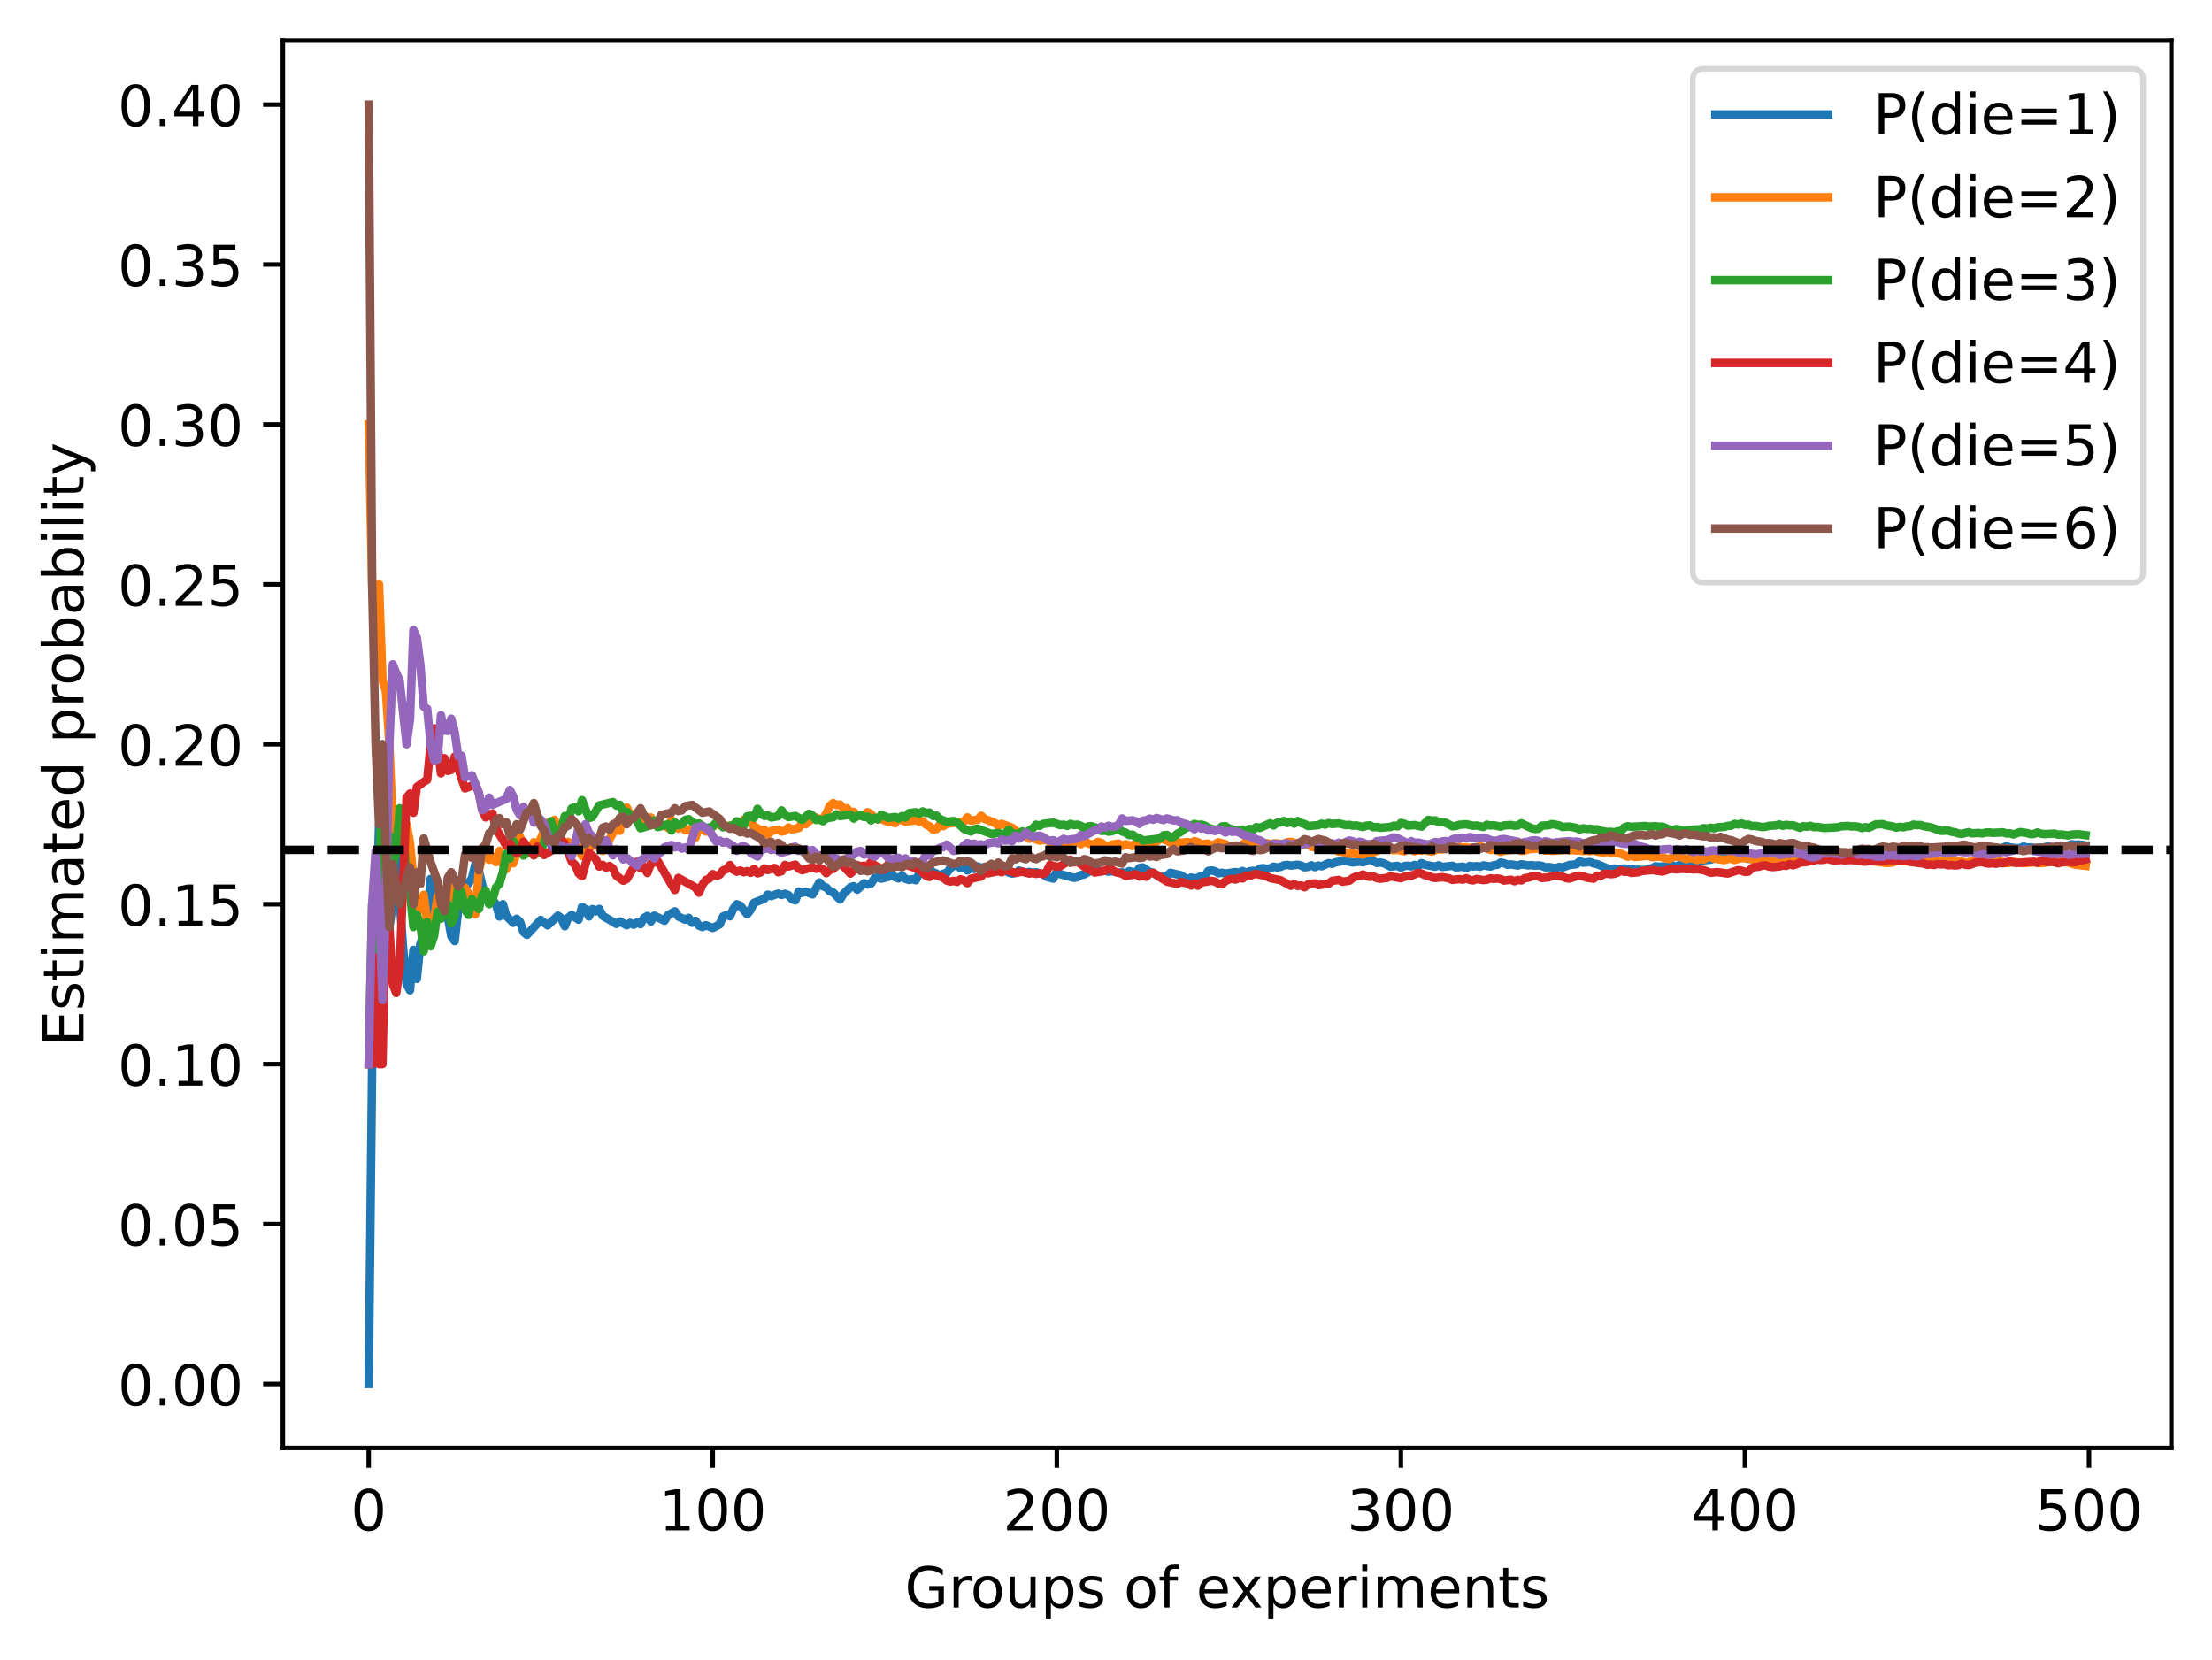 <?xml version="1.0" encoding="utf-8" standalone="no"?>
<!DOCTYPE svg PUBLIC "-//W3C//DTD SVG 1.1//EN"
  "http://www.w3.org/Graphics/SVG/1.1/DTD/svg11.dtd">
<!-- Created with matplotlib (https://matplotlib.org/) -->
<svg height="294.236pt" version="1.1" viewBox="0 0 392.144 294.236" width="392.144pt" xmlns="http://www.w3.org/2000/svg" xmlns:xlink="http://www.w3.org/1999/xlink">
 <defs>
  <style type="text/css">*{stroke-linecap:butt;stroke-linejoin:round;}</style>
 </defs>
 <g id="figure_1">
  <g id="patch_1">
   <path d="M 0 294.236 
L 392.144 294.236 
L 392.144 0 
L 0 0 
z
" style="fill:#ffffff;"/>
  </g>
  <g id="axes_1">
   <g id="patch_2">
    <path d="M 50.144 256.68 
L 384.944 256.68 
L 384.944 7.2 
L 50.144 7.2 
z
" style="fill:#ffffff;"/>
   </g>
   <g id="matplotlib.axis_1">
    <g id="xtick_1">
     <g id="line2d_1">
      <defs>
       <path d="M 0 0 
L 0 3.5 
" id="mfb4d6e2cea" style="stroke:#000000;stroke-width:0.8;"/>
      </defs>
      <g>
       <use style="stroke:#000000;stroke-width:0.8;" x="65.362" xlink:href="#mfb4d6e2cea" y="256.68"/>
      </g>
     </g>
     <g id="text_1">
      <!-- 0 -->
      <g transform="translate(62.181 271.278)scale(0.1 -0.1)">
       <defs>
        <path d="M 31.781 66.406 
Q 24.172 66.406 20.328 58.906 
Q 16.5 51.422 16.5 36.375 
Q 16.5 21.391 20.328 13.891 
Q 24.172 6.391 31.781 6.391 
Q 39.453 6.391 43.281 13.891 
Q 47.125 21.391 47.125 36.375 
Q 47.125 51.422 43.281 58.906 
Q 39.453 66.406 31.781 66.406 
z
M 31.781 74.219 
Q 44.047 74.219 50.516 64.516 
Q 56.984 54.828 56.984 36.375 
Q 56.984 17.969 50.516 8.266 
Q 44.047 -1.422 31.781 -1.422 
Q 19.531 -1.422 13.062 8.266 
Q 6.594 17.969 6.594 36.375 
Q 6.594 54.828 13.062 64.516 
Q 19.531 74.219 31.781 74.219 
z
" id="DejaVuSans-48"/>
       </defs>
       <use xlink:href="#DejaVuSans-48"/>
      </g>
     </g>
    </g>
    <g id="xtick_2">
     <g id="line2d_2">
      <g>
       <use style="stroke:#000000;stroke-width:0.8;" x="126.357" xlink:href="#mfb4d6e2cea" y="256.68"/>
      </g>
     </g>
     <g id="text_2">
      <!-- 100 -->
      <g transform="translate(116.813 271.278)scale(0.1 -0.1)">
       <defs>
        <path d="M 12.406 8.297 
L 28.516 8.297 
L 28.516 63.922 
L 10.984 60.406 
L 10.984 69.391 
L 28.422 72.906 
L 38.281 72.906 
L 38.281 8.297 
L 54.391 8.297 
L 54.391 0 
L 12.406 0 
z
" id="DejaVuSans-49"/>
       </defs>
       <use xlink:href="#DejaVuSans-49"/>
       <use x="63.623" xlink:href="#DejaVuSans-48"/>
       <use x="127.246" xlink:href="#DejaVuSans-48"/>
      </g>
     </g>
    </g>
    <g id="xtick_3">
     <g id="line2d_3">
      <g>
       <use style="stroke:#000000;stroke-width:0.8;" x="187.351" xlink:href="#mfb4d6e2cea" y="256.68"/>
      </g>
     </g>
     <g id="text_3">
      <!-- 200 -->
      <g transform="translate(177.808 271.278)scale(0.1 -0.1)">
       <defs>
        <path d="M 19.188 8.297 
L 53.609 8.297 
L 53.609 0 
L 7.328 0 
L 7.328 8.297 
Q 12.938 14.109 22.625 23.891 
Q 32.328 33.688 34.812 36.531 
Q 39.547 41.844 41.422 45.531 
Q 43.312 49.219 43.312 52.781 
Q 43.312 58.594 39.234 62.25 
Q 35.156 65.922 28.609 65.922 
Q 23.969 65.922 18.812 64.312 
Q 13.672 62.703 7.812 59.422 
L 7.812 69.391 
Q 13.766 71.781 18.938 73 
Q 24.125 74.219 28.422 74.219 
Q 39.75 74.219 46.484 68.547 
Q 53.219 62.891 53.219 53.422 
Q 53.219 48.922 51.531 44.891 
Q 49.859 40.875 45.406 35.406 
Q 44.188 33.984 37.641 27.219 
Q 31.109 20.453 19.188 8.297 
z
" id="DejaVuSans-50"/>
       </defs>
       <use xlink:href="#DejaVuSans-50"/>
       <use x="63.623" xlink:href="#DejaVuSans-48"/>
       <use x="127.246" xlink:href="#DejaVuSans-48"/>
      </g>
     </g>
    </g>
    <g id="xtick_4">
     <g id="line2d_4">
      <g>
       <use style="stroke:#000000;stroke-width:0.8;" x="248.346" xlink:href="#mfb4d6e2cea" y="256.68"/>
      </g>
     </g>
     <g id="text_4">
      <!-- 300 -->
      <g transform="translate(238.802 271.278)scale(0.1 -0.1)">
       <defs>
        <path d="M 40.578 39.312 
Q 47.656 37.797 51.625 33 
Q 55.609 28.219 55.609 21.188 
Q 55.609 10.406 48.188 4.484 
Q 40.766 -1.422 27.094 -1.422 
Q 22.516 -1.422 17.656 -0.516 
Q 12.797 0.391 7.625 2.203 
L 7.625 11.719 
Q 11.719 9.328 16.594 8.109 
Q 21.484 6.891 26.812 6.891 
Q 36.078 6.891 40.938 10.547 
Q 45.797 14.203 45.797 21.188 
Q 45.797 27.641 41.281 31.266 
Q 36.766 34.906 28.719 34.906 
L 20.219 34.906 
L 20.219 43.016 
L 29.109 43.016 
Q 36.375 43.016 40.234 45.922 
Q 44.094 48.828 44.094 54.297 
Q 44.094 59.906 40.109 62.906 
Q 36.141 65.922 28.719 65.922 
Q 24.656 65.922 20.016 65.031 
Q 15.375 64.156 9.812 62.312 
L 9.812 71.094 
Q 15.438 72.656 20.344 73.438 
Q 25.25 74.219 29.594 74.219 
Q 40.828 74.219 47.359 69.109 
Q 53.906 64.016 53.906 55.328 
Q 53.906 49.266 50.438 45.094 
Q 46.969 40.922 40.578 39.312 
z
" id="DejaVuSans-51"/>
       </defs>
       <use xlink:href="#DejaVuSans-51"/>
       <use x="63.623" xlink:href="#DejaVuSans-48"/>
       <use x="127.246" xlink:href="#DejaVuSans-48"/>
      </g>
     </g>
    </g>
    <g id="xtick_5">
     <g id="line2d_5">
      <g>
       <use style="stroke:#000000;stroke-width:0.8;" x="309.341" xlink:href="#mfb4d6e2cea" y="256.68"/>
      </g>
     </g>
     <g id="text_5">
      <!-- 400 -->
      <g transform="translate(299.797 271.278)scale(0.1 -0.1)">
       <defs>
        <path d="M 37.797 64.312 
L 12.891 25.391 
L 37.797 25.391 
z
M 35.203 72.906 
L 47.609 72.906 
L 47.609 25.391 
L 58.016 25.391 
L 58.016 17.188 
L 47.609 17.188 
L 47.609 0 
L 37.797 0 
L 37.797 17.188 
L 4.891 17.188 
L 4.891 26.703 
z
" id="DejaVuSans-52"/>
       </defs>
       <use xlink:href="#DejaVuSans-52"/>
       <use x="63.623" xlink:href="#DejaVuSans-48"/>
       <use x="127.246" xlink:href="#DejaVuSans-48"/>
      </g>
     </g>
    </g>
    <g id="xtick_6">
     <g id="line2d_6">
      <g>
       <use style="stroke:#000000;stroke-width:0.8;" x="370.336" xlink:href="#mfb4d6e2cea" y="256.68"/>
      </g>
     </g>
     <g id="text_6">
      <!-- 500 -->
      <g transform="translate(360.792 271.278)scale(0.1 -0.1)">
       <defs>
        <path d="M 10.797 72.906 
L 49.516 72.906 
L 49.516 64.594 
L 19.828 64.594 
L 19.828 46.734 
Q 21.969 47.469 24.109 47.828 
Q 26.266 48.188 28.422 48.188 
Q 40.625 48.188 47.75 41.5 
Q 54.891 34.812 54.891 23.391 
Q 54.891 11.625 47.562 5.094 
Q 40.234 -1.422 26.906 -1.422 
Q 22.312 -1.422 17.547 -0.641 
Q 12.797 0.141 7.719 1.703 
L 7.719 11.625 
Q 12.109 9.234 16.797 8.062 
Q 21.484 6.891 26.703 6.891 
Q 35.156 6.891 40.078 11.328 
Q 45.016 15.766 45.016 23.391 
Q 45.016 31 40.078 35.438 
Q 35.156 39.891 26.703 39.891 
Q 22.75 39.891 18.812 39.016 
Q 14.891 38.141 10.797 36.281 
z
" id="DejaVuSans-53"/>
       </defs>
       <use xlink:href="#DejaVuSans-53"/>
       <use x="63.623" xlink:href="#DejaVuSans-48"/>
       <use x="127.246" xlink:href="#DejaVuSans-48"/>
      </g>
     </g>
    </g>
    <g id="text_7">
     <!-- Groups of experiments -->
     <g transform="translate(160.398 284.957)scale(0.1 -0.1)">
      <defs>
       <path d="M 59.516 10.406 
L 59.516 29.984 
L 43.406 29.984 
L 43.406 38.094 
L 69.281 38.094 
L 69.281 6.781 
Q 63.578 2.734 56.688 0.656 
Q 49.812 -1.422 42 -1.422 
Q 24.906 -1.422 15.25 8.562 
Q 5.609 18.562 5.609 36.375 
Q 5.609 54.25 15.25 64.234 
Q 24.906 74.219 42 74.219 
Q 49.125 74.219 55.547 72.453 
Q 61.969 70.703 67.391 67.281 
L 67.391 56.781 
Q 61.922 61.422 55.766 63.766 
Q 49.609 66.109 42.828 66.109 
Q 29.438 66.109 22.719 58.641 
Q 16.016 51.172 16.016 36.375 
Q 16.016 21.625 22.719 14.156 
Q 29.438 6.688 42.828 6.688 
Q 48.047 6.688 52.141 7.594 
Q 56.25 8.5 59.516 10.406 
z
" id="DejaVuSans-71"/>
       <path d="M 41.109 46.297 
Q 39.594 47.172 37.812 47.578 
Q 36.031 48 33.891 48 
Q 26.266 48 22.188 43.047 
Q 18.109 38.094 18.109 28.812 
L 18.109 0 
L 9.078 0 
L 9.078 54.688 
L 18.109 54.688 
L 18.109 46.188 
Q 20.953 51.172 25.484 53.578 
Q 30.031 56 36.531 56 
Q 37.453 56 38.578 55.875 
Q 39.703 55.766 41.062 55.516 
z
" id="DejaVuSans-114"/>
       <path d="M 30.609 48.391 
Q 23.391 48.391 19.188 42.75 
Q 14.984 37.109 14.984 27.297 
Q 14.984 17.484 19.156 11.844 
Q 23.344 6.203 30.609 6.203 
Q 37.797 6.203 41.984 11.859 
Q 46.188 17.531 46.188 27.297 
Q 46.188 37.016 41.984 42.703 
Q 37.797 48.391 30.609 48.391 
z
M 30.609 56 
Q 42.328 56 49.016 48.375 
Q 55.719 40.766 55.719 27.297 
Q 55.719 13.875 49.016 6.219 
Q 42.328 -1.422 30.609 -1.422 
Q 18.844 -1.422 12.172 6.219 
Q 5.516 13.875 5.516 27.297 
Q 5.516 40.766 12.172 48.375 
Q 18.844 56 30.609 56 
z
" id="DejaVuSans-111"/>
       <path d="M 8.5 21.578 
L 8.5 54.688 
L 17.484 54.688 
L 17.484 21.922 
Q 17.484 14.156 20.5 10.266 
Q 23.531 6.391 29.594 6.391 
Q 36.859 6.391 41.078 11.031 
Q 45.312 15.672 45.312 23.688 
L 45.312 54.688 
L 54.297 54.688 
L 54.297 0 
L 45.312 0 
L 45.312 8.406 
Q 42.047 3.422 37.719 1 
Q 33.406 -1.422 27.688 -1.422 
Q 18.266 -1.422 13.375 4.438 
Q 8.5 10.297 8.5 21.578 
z
M 31.109 56 
z
" id="DejaVuSans-117"/>
       <path d="M 18.109 8.203 
L 18.109 -20.797 
L 9.078 -20.797 
L 9.078 54.688 
L 18.109 54.688 
L 18.109 46.391 
Q 20.953 51.266 25.266 53.625 
Q 29.594 56 35.594 56 
Q 45.562 56 51.781 48.094 
Q 58.016 40.188 58.016 27.297 
Q 58.016 14.406 51.781 6.484 
Q 45.562 -1.422 35.594 -1.422 
Q 29.594 -1.422 25.266 0.953 
Q 20.953 3.328 18.109 8.203 
z
M 48.688 27.297 
Q 48.688 37.203 44.609 42.844 
Q 40.531 48.484 33.406 48.484 
Q 26.266 48.484 22.188 42.844 
Q 18.109 37.203 18.109 27.297 
Q 18.109 17.391 22.188 11.75 
Q 26.266 6.109 33.406 6.109 
Q 40.531 6.109 44.609 11.75 
Q 48.688 17.391 48.688 27.297 
z
" id="DejaVuSans-112"/>
       <path d="M 44.281 53.078 
L 44.281 44.578 
Q 40.484 46.531 36.375 47.5 
Q 32.281 48.484 27.875 48.484 
Q 21.188 48.484 17.844 46.438 
Q 14.5 44.391 14.5 40.281 
Q 14.5 37.156 16.891 35.375 
Q 19.281 33.594 26.516 31.984 
L 29.594 31.297 
Q 39.156 29.25 43.188 25.516 
Q 47.219 21.781 47.219 15.094 
Q 47.219 7.469 41.188 3.016 
Q 35.156 -1.422 24.609 -1.422 
Q 20.219 -1.422 15.453 -0.562 
Q 10.688 0.297 5.422 2 
L 5.422 11.281 
Q 10.406 8.688 15.234 7.391 
Q 20.062 6.109 24.812 6.109 
Q 31.156 6.109 34.562 8.281 
Q 37.984 10.453 37.984 14.406 
Q 37.984 18.062 35.516 20.016 
Q 33.062 21.969 24.703 23.781 
L 21.578 24.516 
Q 13.234 26.266 9.516 29.906 
Q 5.812 33.547 5.812 39.891 
Q 5.812 47.609 11.281 51.797 
Q 16.75 56 26.812 56 
Q 31.781 56 36.172 55.266 
Q 40.578 54.547 44.281 53.078 
z
" id="DejaVuSans-115"/>
       <path id="DejaVuSans-32"/>
       <path d="M 37.109 75.984 
L 37.109 68.5 
L 28.516 68.5 
Q 23.688 68.5 21.797 66.547 
Q 19.922 64.594 19.922 59.516 
L 19.922 54.688 
L 34.719 54.688 
L 34.719 47.703 
L 19.922 47.703 
L 19.922 0 
L 10.891 0 
L 10.891 47.703 
L 2.297 47.703 
L 2.297 54.688 
L 10.891 54.688 
L 10.891 58.5 
Q 10.891 67.625 15.141 71.797 
Q 19.391 75.984 28.609 75.984 
z
" id="DejaVuSans-102"/>
       <path d="M 56.203 29.594 
L 56.203 25.203 
L 14.891 25.203 
Q 15.484 15.922 20.484 11.062 
Q 25.484 6.203 34.422 6.203 
Q 39.594 6.203 44.453 7.469 
Q 49.312 8.734 54.109 11.281 
L 54.109 2.781 
Q 49.266 0.734 44.188 -0.344 
Q 39.109 -1.422 33.891 -1.422 
Q 20.797 -1.422 13.156 6.188 
Q 5.516 13.812 5.516 26.812 
Q 5.516 40.234 12.766 48.109 
Q 20.016 56 32.328 56 
Q 43.359 56 49.781 48.891 
Q 56.203 41.797 56.203 29.594 
z
M 47.219 32.234 
Q 47.125 39.594 43.094 43.984 
Q 39.062 48.391 32.422 48.391 
Q 24.906 48.391 20.391 44.141 
Q 15.875 39.891 15.188 32.172 
z
" id="DejaVuSans-101"/>
       <path d="M 54.891 54.688 
L 35.109 28.078 
L 55.906 0 
L 45.312 0 
L 29.391 21.484 
L 13.484 0 
L 2.875 0 
L 24.125 28.609 
L 4.688 54.688 
L 15.281 54.688 
L 29.781 35.203 
L 44.281 54.688 
z
" id="DejaVuSans-120"/>
       <path d="M 9.422 54.688 
L 18.406 54.688 
L 18.406 0 
L 9.422 0 
z
M 9.422 75.984 
L 18.406 75.984 
L 18.406 64.594 
L 9.422 64.594 
z
" id="DejaVuSans-105"/>
       <path d="M 52 44.188 
Q 55.375 50.25 60.062 53.125 
Q 64.75 56 71.094 56 
Q 79.641 56 84.281 50.016 
Q 88.922 44.047 88.922 33.016 
L 88.922 0 
L 79.891 0 
L 79.891 32.719 
Q 79.891 40.578 77.094 44.375 
Q 74.312 48.188 68.609 48.188 
Q 61.625 48.188 57.562 43.547 
Q 53.516 38.922 53.516 30.906 
L 53.516 0 
L 44.484 0 
L 44.484 32.719 
Q 44.484 40.625 41.703 44.406 
Q 38.922 48.188 33.109 48.188 
Q 26.219 48.188 22.156 43.531 
Q 18.109 38.875 18.109 30.906 
L 18.109 0 
L 9.078 0 
L 9.078 54.688 
L 18.109 54.688 
L 18.109 46.188 
Q 21.188 51.219 25.484 53.609 
Q 29.781 56 35.688 56 
Q 41.656 56 45.828 52.969 
Q 50 49.953 52 44.188 
z
" id="DejaVuSans-109"/>
       <path d="M 54.891 33.016 
L 54.891 0 
L 45.906 0 
L 45.906 32.719 
Q 45.906 40.484 42.875 44.328 
Q 39.844 48.188 33.797 48.188 
Q 26.516 48.188 22.312 43.547 
Q 18.109 38.922 18.109 30.906 
L 18.109 0 
L 9.078 0 
L 9.078 54.688 
L 18.109 54.688 
L 18.109 46.188 
Q 21.344 51.125 25.703 53.562 
Q 30.078 56 35.797 56 
Q 45.219 56 50.047 50.172 
Q 54.891 44.344 54.891 33.016 
z
" id="DejaVuSans-110"/>
       <path d="M 18.312 70.219 
L 18.312 54.688 
L 36.812 54.688 
L 36.812 47.703 
L 18.312 47.703 
L 18.312 18.016 
Q 18.312 11.328 20.141 9.422 
Q 21.969 7.516 27.594 7.516 
L 36.812 7.516 
L 36.812 0 
L 27.594 0 
Q 17.188 0 13.234 3.875 
Q 9.281 7.766 9.281 18.016 
L 9.281 47.703 
L 2.688 47.703 
L 2.688 54.688 
L 9.281 54.688 
L 9.281 70.219 
z
" id="DejaVuSans-116"/>
      </defs>
      <use xlink:href="#DejaVuSans-71"/>
      <use x="77.49" xlink:href="#DejaVuSans-114"/>
      <use x="116.354" xlink:href="#DejaVuSans-111"/>
      <use x="177.535" xlink:href="#DejaVuSans-117"/>
      <use x="240.914" xlink:href="#DejaVuSans-112"/>
      <use x="304.391" xlink:href="#DejaVuSans-115"/>
      <use x="356.49" xlink:href="#DejaVuSans-32"/>
      <use x="388.277" xlink:href="#DejaVuSans-111"/>
      <use x="449.459" xlink:href="#DejaVuSans-102"/>
      <use x="484.664" xlink:href="#DejaVuSans-32"/>
      <use x="516.451" xlink:href="#DejaVuSans-101"/>
      <use x="576.225" xlink:href="#DejaVuSans-120"/>
      <use x="635.404" xlink:href="#DejaVuSans-112"/>
      <use x="698.881" xlink:href="#DejaVuSans-101"/>
      <use x="760.404" xlink:href="#DejaVuSans-114"/>
      <use x="801.518" xlink:href="#DejaVuSans-105"/>
      <use x="829.301" xlink:href="#DejaVuSans-109"/>
      <use x="926.713" xlink:href="#DejaVuSans-101"/>
      <use x="988.236" xlink:href="#DejaVuSans-110"/>
      <use x="1051.615" xlink:href="#DejaVuSans-116"/>
      <use x="1090.824" xlink:href="#DejaVuSans-115"/>
     </g>
    </g>
   </g>
   <g id="matplotlib.axis_2">
    <g id="ytick_1">
     <g id="line2d_7">
      <defs>
       <path d="M 0 0 
L -3.5 0 
" id="mef7ddcb5f9" style="stroke:#000000;stroke-width:0.8;"/>
      </defs>
      <g>
       <use style="stroke:#000000;stroke-width:0.8;" x="50.144" xlink:href="#mef7ddcb5f9" y="245.34"/>
      </g>
     </g>
     <g id="text_8">
      <!-- 0.00 -->
      <g transform="translate(20.878 249.139)scale(0.1 -0.1)">
       <defs>
        <path d="M 10.688 12.406 
L 21 12.406 
L 21 0 
L 10.688 0 
z
" id="DejaVuSans-46"/>
       </defs>
       <use xlink:href="#DejaVuSans-48"/>
       <use x="63.623" xlink:href="#DejaVuSans-46"/>
       <use x="95.41" xlink:href="#DejaVuSans-48"/>
       <use x="159.033" xlink:href="#DejaVuSans-48"/>
      </g>
     </g>
    </g>
    <g id="ytick_2">
     <g id="line2d_8">
      <g>
       <use style="stroke:#000000;stroke-width:0.8;" x="50.144" xlink:href="#mef7ddcb5f9" y="216.99"/>
      </g>
     </g>
     <g id="text_9">
      <!-- 0.05 -->
      <g transform="translate(20.878 220.789)scale(0.1 -0.1)">
       <use xlink:href="#DejaVuSans-48"/>
       <use x="63.623" xlink:href="#DejaVuSans-46"/>
       <use x="95.41" xlink:href="#DejaVuSans-48"/>
       <use x="159.033" xlink:href="#DejaVuSans-53"/>
      </g>
     </g>
    </g>
    <g id="ytick_3">
     <g id="line2d_9">
      <g>
       <use style="stroke:#000000;stroke-width:0.8;" x="50.144" xlink:href="#mef7ddcb5f9" y="188.64"/>
      </g>
     </g>
     <g id="text_10">
      <!-- 0.10 -->
      <g transform="translate(20.878 192.439)scale(0.1 -0.1)">
       <use xlink:href="#DejaVuSans-48"/>
       <use x="63.623" xlink:href="#DejaVuSans-46"/>
       <use x="95.41" xlink:href="#DejaVuSans-49"/>
       <use x="159.033" xlink:href="#DejaVuSans-48"/>
      </g>
     </g>
    </g>
    <g id="ytick_4">
     <g id="line2d_10">
      <g>
       <use style="stroke:#000000;stroke-width:0.8;" x="50.144" xlink:href="#mef7ddcb5f9" y="160.29"/>
      </g>
     </g>
     <g id="text_11">
      <!-- 0.15 -->
      <g transform="translate(20.878 164.089)scale(0.1 -0.1)">
       <use xlink:href="#DejaVuSans-48"/>
       <use x="63.623" xlink:href="#DejaVuSans-46"/>
       <use x="95.41" xlink:href="#DejaVuSans-49"/>
       <use x="159.033" xlink:href="#DejaVuSans-53"/>
      </g>
     </g>
    </g>
    <g id="ytick_5">
     <g id="line2d_11">
      <g>
       <use style="stroke:#000000;stroke-width:0.8;" x="50.144" xlink:href="#mef7ddcb5f9" y="131.94"/>
      </g>
     </g>
     <g id="text_12">
      <!-- 0.20 -->
      <g transform="translate(20.878 135.739)scale(0.1 -0.1)">
       <use xlink:href="#DejaVuSans-48"/>
       <use x="63.623" xlink:href="#DejaVuSans-46"/>
       <use x="95.41" xlink:href="#DejaVuSans-50"/>
       <use x="159.033" xlink:href="#DejaVuSans-48"/>
      </g>
     </g>
    </g>
    <g id="ytick_6">
     <g id="line2d_12">
      <g>
       <use style="stroke:#000000;stroke-width:0.8;" x="50.144" xlink:href="#mef7ddcb5f9" y="103.59"/>
      </g>
     </g>
     <g id="text_13">
      <!-- 0.25 -->
      <g transform="translate(20.878 107.389)scale(0.1 -0.1)">
       <use xlink:href="#DejaVuSans-48"/>
       <use x="63.623" xlink:href="#DejaVuSans-46"/>
       <use x="95.41" xlink:href="#DejaVuSans-50"/>
       <use x="159.033" xlink:href="#DejaVuSans-53"/>
      </g>
     </g>
    </g>
    <g id="ytick_7">
     <g id="line2d_13">
      <g>
       <use style="stroke:#000000;stroke-width:0.8;" x="50.144" xlink:href="#mef7ddcb5f9" y="75.24"/>
      </g>
     </g>
     <g id="text_14">
      <!-- 0.30 -->
      <g transform="translate(20.878 79.039)scale(0.1 -0.1)">
       <use xlink:href="#DejaVuSans-48"/>
       <use x="63.623" xlink:href="#DejaVuSans-46"/>
       <use x="95.41" xlink:href="#DejaVuSans-51"/>
       <use x="159.033" xlink:href="#DejaVuSans-48"/>
      </g>
     </g>
    </g>
    <g id="ytick_8">
     <g id="line2d_14">
      <g>
       <use style="stroke:#000000;stroke-width:0.8;" x="50.144" xlink:href="#mef7ddcb5f9" y="46.89"/>
      </g>
     </g>
     <g id="text_15">
      <!-- 0.35 -->
      <g transform="translate(20.878 50.689)scale(0.1 -0.1)">
       <use xlink:href="#DejaVuSans-48"/>
       <use x="63.623" xlink:href="#DejaVuSans-46"/>
       <use x="95.41" xlink:href="#DejaVuSans-51"/>
       <use x="159.033" xlink:href="#DejaVuSans-53"/>
      </g>
     </g>
    </g>
    <g id="ytick_9">
     <g id="line2d_15">
      <g>
       <use style="stroke:#000000;stroke-width:0.8;" x="50.144" xlink:href="#mef7ddcb5f9" y="18.54"/>
      </g>
     </g>
     <g id="text_16">
      <!-- 0.40 -->
      <g transform="translate(20.878 22.339)scale(0.1 -0.1)">
       <use xlink:href="#DejaVuSans-48"/>
       <use x="63.623" xlink:href="#DejaVuSans-46"/>
       <use x="95.41" xlink:href="#DejaVuSans-52"/>
       <use x="159.033" xlink:href="#DejaVuSans-48"/>
      </g>
     </g>
    </g>
    <g id="text_17">
     <!-- Estimated probability -->
     <g transform="translate(14.798 185.463)rotate(-90)scale(0.1 -0.1)">
      <defs>
       <path d="M 9.812 72.906 
L 55.906 72.906 
L 55.906 64.594 
L 19.672 64.594 
L 19.672 43.016 
L 54.391 43.016 
L 54.391 34.719 
L 19.672 34.719 
L 19.672 8.297 
L 56.781 8.297 
L 56.781 0 
L 9.812 0 
z
" id="DejaVuSans-69"/>
       <path d="M 34.281 27.484 
Q 23.391 27.484 19.188 25 
Q 14.984 22.516 14.984 16.5 
Q 14.984 11.719 18.141 8.906 
Q 21.297 6.109 26.703 6.109 
Q 34.188 6.109 38.703 11.406 
Q 43.219 16.703 43.219 25.484 
L 43.219 27.484 
z
M 52.203 31.203 
L 52.203 0 
L 43.219 0 
L 43.219 8.297 
Q 40.141 3.328 35.547 0.953 
Q 30.953 -1.422 24.312 -1.422 
Q 15.922 -1.422 10.953 3.297 
Q 6 8.016 6 15.922 
Q 6 25.141 12.172 29.828 
Q 18.359 34.516 30.609 34.516 
L 43.219 34.516 
L 43.219 35.406 
Q 43.219 41.609 39.141 45 
Q 35.062 48.391 27.688 48.391 
Q 23 48.391 18.547 47.266 
Q 14.109 46.141 10.016 43.891 
L 10.016 52.203 
Q 14.938 54.109 19.578 55.047 
Q 24.219 56 28.609 56 
Q 40.484 56 46.344 49.844 
Q 52.203 43.703 52.203 31.203 
z
" id="DejaVuSans-97"/>
       <path d="M 45.406 46.391 
L 45.406 75.984 
L 54.391 75.984 
L 54.391 0 
L 45.406 0 
L 45.406 8.203 
Q 42.578 3.328 38.25 0.953 
Q 33.938 -1.422 27.875 -1.422 
Q 17.969 -1.422 11.734 6.484 
Q 5.516 14.406 5.516 27.297 
Q 5.516 40.188 11.734 48.094 
Q 17.969 56 27.875 56 
Q 33.938 56 38.25 53.625 
Q 42.578 51.266 45.406 46.391 
z
M 14.797 27.297 
Q 14.797 17.391 18.875 11.75 
Q 22.953 6.109 30.078 6.109 
Q 37.203 6.109 41.297 11.75 
Q 45.406 17.391 45.406 27.297 
Q 45.406 37.203 41.297 42.844 
Q 37.203 48.484 30.078 48.484 
Q 22.953 48.484 18.875 42.844 
Q 14.797 37.203 14.797 27.297 
z
" id="DejaVuSans-100"/>
       <path d="M 48.688 27.297 
Q 48.688 37.203 44.609 42.844 
Q 40.531 48.484 33.406 48.484 
Q 26.266 48.484 22.188 42.844 
Q 18.109 37.203 18.109 27.297 
Q 18.109 17.391 22.188 11.75 
Q 26.266 6.109 33.406 6.109 
Q 40.531 6.109 44.609 11.75 
Q 48.688 17.391 48.688 27.297 
z
M 18.109 46.391 
Q 20.953 51.266 25.266 53.625 
Q 29.594 56 35.594 56 
Q 45.562 56 51.781 48.094 
Q 58.016 40.188 58.016 27.297 
Q 58.016 14.406 51.781 6.484 
Q 45.562 -1.422 35.594 -1.422 
Q 29.594 -1.422 25.266 0.953 
Q 20.953 3.328 18.109 8.203 
L 18.109 0 
L 9.078 0 
L 9.078 75.984 
L 18.109 75.984 
z
" id="DejaVuSans-98"/>
       <path d="M 9.422 75.984 
L 18.406 75.984 
L 18.406 0 
L 9.422 0 
z
" id="DejaVuSans-108"/>
       <path d="M 32.172 -5.078 
Q 28.375 -14.844 24.75 -17.812 
Q 21.141 -20.797 15.094 -20.797 
L 7.906 -20.797 
L 7.906 -13.281 
L 13.188 -13.281 
Q 16.891 -13.281 18.938 -11.516 
Q 21 -9.766 23.484 -3.219 
L 25.094 0.875 
L 2.984 54.688 
L 12.5 54.688 
L 29.594 11.922 
L 46.688 54.688 
L 56.203 54.688 
z
" id="DejaVuSans-121"/>
      </defs>
      <use xlink:href="#DejaVuSans-69"/>
      <use x="63.184" xlink:href="#DejaVuSans-115"/>
      <use x="115.283" xlink:href="#DejaVuSans-116"/>
      <use x="154.492" xlink:href="#DejaVuSans-105"/>
      <use x="182.275" xlink:href="#DejaVuSans-109"/>
      <use x="279.688" xlink:href="#DejaVuSans-97"/>
      <use x="340.967" xlink:href="#DejaVuSans-116"/>
      <use x="380.176" xlink:href="#DejaVuSans-101"/>
      <use x="441.699" xlink:href="#DejaVuSans-100"/>
      <use x="505.176" xlink:href="#DejaVuSans-32"/>
      <use x="536.963" xlink:href="#DejaVuSans-112"/>
      <use x="600.439" xlink:href="#DejaVuSans-114"/>
      <use x="639.303" xlink:href="#DejaVuSans-111"/>
      <use x="700.484" xlink:href="#DejaVuSans-98"/>
      <use x="763.961" xlink:href="#DejaVuSans-97"/>
      <use x="825.24" xlink:href="#DejaVuSans-98"/>
      <use x="888.717" xlink:href="#DejaVuSans-105"/>
      <use x="916.5" xlink:href="#DejaVuSans-108"/>
      <use x="944.283" xlink:href="#DejaVuSans-105"/>
      <use x="972.066" xlink:href="#DejaVuSans-116"/>
      <use x="1011.275" xlink:href="#DejaVuSans-121"/>
     </g>
    </g>
   </g>
   <g id="line2d_16">
    <path clip-path="url(#peb6c9ee366)" d="M 65.362 245.34 
L 65.972 188.64 
L 66.582 169.74 
L 67.192 146.115 
L 67.802 154.62 
L 68.412 160.29 
L 69.022 164.34 
L 69.632 160.29 
L 70.242 150.84 
L 71.461 168.022 
L 72.071 174.465 
L 72.681 175.555 
L 73.291 168.39 
L 73.901 173.52 
L 74.511 167.377 
L 75.731 163.44 
L 76.341 155.814 
L 76.951 157.455 
L 77.561 161.64 
L 78.781 159.057 
L 80.001 165.96 
L 80.611 166.832 
L 81.221 161.34 
L 81.831 158.265 
L 83.66 155.717 
L 84.27 153.203 
L 84.88 154.276 
L 86.1 159.48 
L 86.71 158.715 
L 87.93 160.29 
L 88.54 162.471 
L 89.15 160.29 
L 89.76 162.364 
L 90.98 163.587 
L 91.59 162.867 
L 92.2 163.44 
L 92.81 165.22 
L 93.42 165.719 
L 95.859 163.069 
L 97.079 164.034 
L 98.909 162.315 
L 99.519 162.777 
L 100.129 164.2 
L 100.739 162.693 
L 101.349 162.18 
L 102.569 163.034 
L 103.179 160.74 
L 103.789 161.176 
L 104.399 162.471 
L 105.008 161.149 
L 105.618 161.559 
L 106.228 161.124 
L 106.838 162.344 
L 109.278 163.785 
L 109.888 163.355 
L 111.108 164.02 
L 111.718 163.604 
L 112.328 163.925 
L 112.938 163.52 
L 113.548 163.834 
L 114.158 162.74 
L 114.768 162.364 
L 115.378 163.364 
L 115.988 162.315 
L 117.817 163.223 
L 118.427 162.223 
L 119.647 161.55 
L 120.257 162.471 
L 121.477 163.034 
L 122.087 162.703 
L 122.697 163.573 
L 123.307 163.243 
L 123.917 164.089 
L 124.527 164.34 
L 125.137 164.013 
L 126.357 164.5 
L 127.577 163.868 
L 128.186 162.471 
L 128.796 162.18 
L 129.406 162.43 
L 130.016 161.085 
L 130.626 160.29 
L 131.236 160.55 
L 132.456 162.078 
L 133.066 161.303 
L 133.676 160.039 
L 135.506 159.312 
L 136.116 158.594 
L 136.726 158.848 
L 137.946 158.4 
L 138.556 158.65 
L 139.166 158.431 
L 139.775 158.677 
L 140.385 159.375 
L 140.995 159.61 
L 141.605 158.04 
L 142.215 158.281 
L 142.825 158.075 
L 144.045 158.545 
L 145.265 156.424 
L 145.875 157.093 
L 146.485 157.328 
L 147.095 157.98 
L 147.705 158.205 
L 148.925 159.468 
L 149.535 158.454 
L 150.755 157.274 
L 151.364 157.096 
L 151.974 157.713 
L 153.194 156.575 
L 153.804 156.795 
L 154.414 156.626 
L 155.024 155.693 
L 155.634 155.533 
L 156.244 155.754 
L 157.464 155.441 
L 158.074 154.916 
L 158.684 155.504 
L 159.294 155.717 
L 159.904 155.202 
L 160.514 155.776 
L 161.124 155.984 
L 161.734 155.832 
L 162.344 156.038 
L 162.953 154.831 
L 163.563 154.69 
L 164.173 154.203 
L 164.783 154.067 
L 165.393 154.62 
L 166.003 154.825 
L 166.613 155.367 
L 167.223 154.89 
L 167.833 154.754 
L 168.443 153.953 
L 169.053 153.493 
L 169.663 153.367 
L 170.273 153.899 
L 170.883 153.773 
L 171.493 154.296 
L 172.103 153.847 
L 172.713 154.043 
L 173.323 153.601 
L 173.933 153.796 
L 174.542 154.305 
L 175.152 154.181 
L 175.762 154.371 
L 176.372 153.938 
L 177.592 154.314 
L 178.202 154.193 
L 178.812 154.681 
L 179.422 154.861 
L 180.032 154.74 
L 180.642 154.322 
L 181.862 154.679 
L 182.472 154.561 
L 183.082 154.737 
L 183.692 154.62 
L 184.912 154.965 
L 185.522 155.422 
L 186.741 155.754 
L 187.351 154.507 
L 187.961 154.957 
L 190.401 155.611 
L 191.011 155.497 
L 191.621 155.111 
L 192.231 155 
L 194.061 153.871 
L 194.671 154.301 
L 195.281 154.461 
L 195.891 154.356 
L 196.501 154.515 
L 197.111 154.411 
L 198.33 154.724 
L 198.94 154.62 
L 199.55 155.03 
L 200.16 154.416 
L 201.38 154.721 
L 201.99 153.864 
L 202.6 153.767 
L 203.82 154.57 
L 204.43 154.719 
L 205.65 155.504 
L 206.87 155.301 
L 207.48 154.717 
L 209.309 155.146 
L 210.529 155.901 
L 211.139 155.565 
L 211.749 155.702 
L 212.359 155.604 
L 212.969 155.273 
L 213.579 155.41 
L 214.189 154.389 
L 214.799 154.297 
L 215.409 154.436 
L 216.019 154.803 
L 216.629 154.711 
L 217.239 154.847 
L 219.069 154.575 
L 219.679 154.709 
L 220.289 154.398 
L 220.898 154.753 
L 221.508 154.444 
L 222.118 154.356 
L 222.728 154.489 
L 223.338 153.966 
L 223.948 153.881 
L 224.558 154.014 
L 225.168 153.93 
L 225.778 153.632 
L 226.388 153.764 
L 226.998 153.682 
L 227.608 153.388 
L 228.218 153.308 
L 228.828 153.44 
L 230.048 153.281 
L 230.658 153.411 
L 231.268 153.748 
L 231.878 153.668 
L 232.487 153.383 
L 233.097 153.716 
L 233.707 153.433 
L 234.317 153.559 
L 235.537 153 
L 236.147 153.127 
L 236.757 152.851 
L 237.367 152.777 
L 237.977 152.504 
L 239.807 152.881 
L 241.027 152.737 
L 241.637 152.86 
L 242.857 152.329 
L 244.076 152.961 
L 244.686 152.89 
L 245.296 153.011 
L 246.516 153.631 
L 247.736 153.486 
L 248.346 153.791 
L 248.956 153.531 
L 249.566 153.46 
L 250.176 153.576 
L 250.786 153.319 
L 251.396 153.619 
L 252.006 152.995 
L 252.616 153.295 
L 254.446 153.635 
L 255.056 153.384 
L 255.665 153.678 
L 257.495 153.472 
L 258.105 153.761 
L 259.325 153.625 
L 259.935 153.911 
L 260.545 153.49 
L 261.155 153.599 
L 261.765 153.532 
L 262.375 153.64 
L 262.985 153.399 
L 264.205 153.614 
L 264.815 153.375 
L 265.425 153.31 
L 266.035 152.902 
L 266.644 153.01 
L 267.254 153.288 
L 267.864 153.224 
L 269.084 153.435 
L 269.694 153.203 
L 270.914 153.412 
L 271.524 153.349 
L 272.134 153.453 
L 272.744 153.39 
L 273.354 153.493 
L 273.964 153.76 
L 274.574 153.697 
L 275.794 153.899 
L 276.404 153.672 
L 277.014 153.773 
L 278.233 153.324 
L 279.453 153.203 
L 280.063 152.66 
L 280.673 152.922 
L 281.893 152.804 
L 282.503 153.064 
L 283.113 153.163 
L 284.943 153.929 
L 285.553 154.025 
L 286.163 153.964 
L 286.773 154.059 
L 287.993 153.938 
L 288.603 154.033 
L 289.213 153.973 
L 289.822 154.22 
L 290.432 154.16 
L 291.042 154.253 
L 291.652 154.193 
L 292.262 153.982 
L 292.872 153.923 
L 293.482 153.562 
L 294.092 153.655 
L 294.702 153.597 
L 295.312 153.69 
L 295.922 153.483 
L 296.532 153.426 
L 297.142 153.668 
L 297.752 153.314 
L 298.972 153.203 
L 299.582 153 
L 300.192 152.652 
L 303.241 152.387 
L 303.851 152.19 
L 304.461 152.138 
L 305.071 152.231 
L 305.681 151.893 
L 306.291 151.842 
L 306.901 152.078 
L 307.511 152.027 
L 308.121 151.835 
L 308.731 152.069 
L 309.341 152.018 
L 309.951 152.25 
L 310.561 152.2 
L 311.171 152.01 
L 312.391 151.911 
L 313 152.001 
L 314.83 151.854 
L 315.44 152.082 
L 316.66 151.984 
L 317.27 152.073 
L 317.88 152.024 
L 318.49 151.567 
L 319.1 151.384 
L 319.71 151.473 
L 320.93 151.38 
L 321.54 151.603 
L 322.15 151.691 
L 322.76 151.51 
L 323.37 151.598 
L 323.98 151.818 
L 325.199 151.194 
L 327.639 151.542 
L 328.249 151.365 
L 328.859 151.32 
L 329.469 151.145 
L 330.689 151.057 
L 331.299 151.143 
L 331.909 151.099 
L 333.129 151.527 
L 334.959 151.395 
L 335.569 151.479 
L 336.178 151.435 
L 337.398 151.601 
L 340.448 151.384 
L 341.058 151.215 
L 341.668 151.173 
L 342.888 150.84 
L 344.108 150.757 
L 344.718 150.84 
L 346.548 150.349 
L 347.158 150.432 
L 347.767 150.636 
L 348.377 150.352 
L 348.987 150.313 
L 349.597 150.395 
L 350.207 150.355 
L 352.037 150.599 
L 352.647 150.56 
L 353.867 150.242 
L 354.477 150.442 
L 355.087 150.284 
L 355.697 150.008 
L 356.307 150.207 
L 357.527 150.367 
L 358.137 150.329 
L 358.747 150.056 
L 359.356 150.253 
L 359.966 150.215 
L 361.186 150.373 
L 361.796 150.219 
L 362.406 150.298 
L 363.016 150.028 
L 363.626 150.223 
L 364.236 150.186 
L 364.846 149.918 
L 365.456 150.112 
L 366.066 150.075 
L 367.286 149.659 
L 367.896 149.737 
L 368.506 149.701 
L 369.726 149.857 
L 369.726 149.857 
" style="fill:none;stroke:#1f77b4;stroke-linecap:square;stroke-width:1.5;"/>
   </g>
   <g id="line2d_17">
    <path clip-path="url(#peb6c9ee366)" d="M 65.362 75.24 
L 65.972 103.59 
L 66.582 113.04 
L 67.192 103.59 
L 67.802 120.6 
L 68.412 122.49 
L 69.022 131.94 
L 69.632 146.115 
L 70.242 150.84 
L 71.461 147.404 
L 72.071 146.115 
L 72.681 149.386 
L 73.901 162.18 
L 75.121 158.622 
L 75.731 163.44 
L 76.341 164.766 
L 76.951 163.125 
L 77.561 158.94 
L 78.171 157.713 
L 79.391 160.29 
L 80.001 156.888 
L 80.611 155.928 
L 81.221 159.24 
L 81.831 160.29 
L 82.44 157.357 
L 83.05 158.4 
L 83.66 161.205 
L 84.27 162.062 
L 84.88 154.276 
L 86.1 149.76 
L 86.71 152.415 
L 87.32 151.862 
L 87.93 152.829 
L 88.54 150.84 
L 89.15 153.203 
L 89.76 154.067 
L 90.37 152.19 
L 90.98 153.038 
L 91.59 151.27 
L 92.2 148.32 
L 92.81 150.429 
L 93.42 150.036 
L 94.029 150.84 
L 94.639 149.297 
L 95.249 150.084 
L 97.079 145.848 
L 97.689 146.64 
L 98.299 145.342 
L 99.519 148.851 
L 100.129 149.537 
L 100.739 149.238 
L 101.959 150.53 
L 102.569 150.23 
L 103.179 151.74 
L 103.789 151.431 
L 104.399 150.258 
L 105.008 149.981 
L 105.618 148.865 
L 106.228 150.284 
L 106.838 150.84 
L 107.448 150.57 
L 108.058 148.71 
L 109.278 146.698 
L 109.888 147.264 
L 110.498 144.036 
L 111.108 143.131 
L 111.718 144.458 
L 112.328 144.298 
L 112.938 145.577 
L 113.548 144.698 
L 114.158 145.24 
L 115.378 144.92 
L 115.988 146.115 
L 116.597 145.948 
L 117.207 146.445 
L 117.817 146.278 
L 118.427 146.759 
L 119.037 145.319 
L 119.647 146.43 
L 120.257 146.894 
L 120.867 146.115 
L 121.477 147.182 
L 122.087 147.02 
L 122.697 147.458 
L 123.307 148.478 
L 123.917 146.553 
L 125.137 147.404 
L 125.747 147.249 
L 126.967 145.837 
L 127.577 146.253 
L 128.186 146.115 
L 128.796 146.52 
L 129.406 146.382 
L 130.016 146.777 
L 131.236 146.505 
L 131.846 145.342 
L 132.456 145.732 
L 133.066 145.609 
L 133.676 146.491 
L 134.896 147.224 
L 135.506 147.093 
L 136.116 147.932 
L 136.726 147.316 
L 137.946 147.06 
L 138.556 147.404 
L 139.166 147.277 
L 139.775 146.691 
L 140.385 147.03 
L 141.605 146.79 
L 142.215 145.78 
L 142.825 146.115 
L 144.045 145.025 
L 144.655 144.925 
L 145.265 145.256 
L 145.875 145.156 
L 146.485 144.211 
L 147.095 142.86 
L 147.705 142.363 
L 148.315 142.701 
L 148.925 142.623 
L 149.535 143.362 
L 150.145 143.28 
L 150.755 144.004 
L 151.364 143.919 
L 151.974 144.628 
L 153.194 144.453 
L 153.804 143.979 
L 154.414 144.283 
L 155.024 144.966 
L 155.634 145.259 
L 156.244 145.17 
L 157.464 145.742 
L 158.074 145.652 
L 158.684 145.931 
L 159.294 145.109 
L 160.514 145.664 
L 162.344 145.406 
L 162.953 145.675 
L 163.563 145.59 
L 164.173 146.202 
L 164.783 146.461 
L 165.393 147.06 
L 166.003 146.969 
L 166.613 146.2 
L 167.223 146.453 
L 167.833 146.031 
L 170.883 145.626 
L 171.493 144.9 
L 172.103 145.471 
L 173.323 145.319 
L 173.933 144.61 
L 174.542 145.17 
L 176.372 145.883 
L 176.982 146.423 
L 177.592 146.038 
L 179.422 146.718 
L 181.252 148.267 
L 181.862 148.182 
L 182.472 148.686 
L 183.082 148.307 
L 183.692 148.805 
L 184.302 149.008 
L 185.522 148.835 
L 186.131 149.32 
L 186.741 149.234 
L 188.571 149.816 
L 189.181 149.172 
L 189.791 149.365 
L 190.401 149.005 
L 191.011 149.197 
L 191.621 149.659 
L 192.231 149.031 
L 192.841 149.49 
L 193.451 149.676 
L 194.061 149.592 
L 194.671 149.243 
L 195.281 149.427 
L 195.891 149.873 
L 196.501 150.053 
L 197.111 149.708 
L 198.33 149.545 
L 198.94 149.981 
L 199.55 149.643 
L 200.77 149.992 
L 201.38 149.406 
L 201.99 149.076 
L 202.6 149.502 
L 203.82 149.845 
L 204.43 149.767 
L 205.65 148.631 
L 206.87 148.974 
L 207.48 149.386 
L 208.7 149.238 
L 209.309 149.405 
L 210.529 149.258 
L 211.139 149.423 
L 211.749 149.115 
L 212.359 149.278 
L 212.969 149.673 
L 214.189 149.529 
L 214.799 149.918 
L 216.019 149.316 
L 217.239 149.63 
L 217.849 150.012 
L 218.459 150.165 
L 219.069 149.869 
L 219.679 150.021 
L 220.289 149.728 
L 220.898 149.216 
L 221.508 149.369 
L 222.118 149.302 
L 222.728 149.672 
L 224.558 149.469 
L 225.168 149.618 
L 226.388 149.485 
L 226.998 149.632 
L 227.608 149.566 
L 228.218 149.289 
L 228.828 149.224 
L 229.438 149.37 
L 230.048 149.724 
L 231.268 149.594 
L 231.878 149.736 
L 232.487 150.084 
L 233.097 150.224 
L 233.707 150.567 
L 234.317 150.296 
L 234.927 150.637 
L 236.147 150.504 
L 236.757 150.639 
L 237.367 150.974 
L 237.977 150.907 
L 238.587 151.238 
L 239.197 151.369 
L 239.807 151.301 
L 240.417 151.431 
L 241.027 151.363 
L 241.637 151.492 
L 242.247 151.23 
L 243.467 151.098 
L 244.686 150.584 
L 245.296 150.521 
L 245.906 150.649 
L 246.516 150.586 
L 247.126 150.714 
L 247.736 150.651 
L 248.956 150.903 
L 249.566 150.466 
L 250.176 150.591 
L 250.786 150.902 
L 251.396 150.655 
L 252.006 150.778 
L 252.616 150.533 
L 253.226 150.84 
L 253.836 150.962 
L 255.056 150.477 
L 255.665 150.598 
L 256.275 150.358 
L 258.715 150.127 
L 259.325 150.248 
L 259.935 150.19 
L 260.545 150.31 
L 261.155 150.253 
L 261.765 150.547 
L 262.375 149.965 
L 262.985 150.258 
L 263.595 150.376 
L 264.205 150.667 
L 264.815 150.61 
L 265.425 150.725 
L 266.035 151.012 
L 266.644 150.783 
L 267.864 150.67 
L 268.474 150.444 
L 269.084 150.558 
L 269.694 150.84 
L 270.304 150.784 
L 270.914 150.56 
L 272.744 150.397 
L 273.354 150.508 
L 273.964 150.785 
L 274.574 150.73 
L 275.184 150.84 
L 277.624 150.623 
L 278.233 150.732 
L 278.843 150.678 
L 279.453 150.786 
L 280.063 150.733 
L 280.673 150.84 
L 281.283 150.787 
L 281.893 150.893 
L 282.503 150.681 
L 283.113 150.946 
L 284.333 151.155 
L 284.943 150.945 
L 285.553 151.205 
L 286.163 151.152 
L 287.383 151.358 
L 288.603 151.87 
L 289.213 151.662 
L 289.822 151.916 
L 292.262 151.701 
L 292.872 151.952 
L 294.092 151.845 
L 294.702 151.943 
L 295.312 152.19 
L 295.922 152.286 
L 296.532 151.934 
L 297.752 151.83 
L 298.972 152.317 
L 299.582 152.116 
L 300.192 152.211 
L 300.802 152.452 
L 301.411 152.253 
L 302.021 152.346 
L 302.631 152.003 
L 303.241 151.952 
L 303.851 152.19 
L 305.681 152.467 
L 306.291 152.272 
L 306.901 152.221 
L 307.511 152.455 
L 308.731 152.069 
L 309.341 152.16 
L 309.951 152.109 
L 310.561 152.341 
L 311.171 152.431 
L 311.781 152.38 
L 312.391 152.609 
L 313 152.28 
L 313.61 152.369 
L 314.22 152.319 
L 314.83 152.131 
L 315.44 152.22 
L 316.05 152.17 
L 317.27 152.62 
L 319.1 152.88 
L 319.71 152.829 
L 320.32 152.644 
L 320.93 152.595 
L 321.54 152.007 
L 322.15 152.094 
L 322.76 152.314 
L 323.37 152.266 
L 323.98 152.085 
L 324.589 152.304 
L 325.809 152.474 
L 326.419 152.162 
L 330.079 152.665 
L 330.689 152.487 
L 334.349 152.978 
L 335.569 152.883 
L 336.178 152.581 
L 336.788 152.535 
L 338.008 152.696 
L 338.618 152.65 
L 339.228 152.73 
L 339.838 152.558 
L 340.448 152.763 
L 341.058 152.592 
L 342.278 152.502 
L 343.498 152.66 
L 344.108 152.614 
L 344.718 152.446 
L 345.328 152.401 
L 345.938 152.48 
L 346.548 152.681 
L 347.158 152.636 
L 347.767 152.714 
L 348.377 152.913 
L 348.987 152.868 
L 349.597 152.58 
L 350.207 152.657 
L 350.817 152.613 
L 351.427 152.69 
L 352.647 152.241 
L 353.257 152.318 
L 353.867 152.515 
L 354.477 152.591 
L 355.697 152.98 
L 356.307 152.936 
L 356.917 152.773 
L 358.747 152.997 
L 360.576 152.866 
L 361.796 153.013 
L 362.406 152.97 
L 363.016 152.811 
L 364.236 152.726 
L 364.846 152.799 
L 366.066 152.715 
L 367.896 153.274 
L 369.726 153.486 
L 369.726 153.486 
" style="fill:none;stroke:#ff7f0e;stroke-linecap:square;stroke-width:1.5;"/>
   </g>
   <g id="line2d_18">
    <path clip-path="url(#peb6c9ee366)" d="M 65.362 188.64 
L 65.972 160.29 
L 66.582 169.74 
L 67.192 160.29 
L 67.802 131.94 
L 68.412 150.84 
L 69.022 148.14 
L 69.632 153.203 
L 70.242 150.84 
L 70.851 143.28 
L 71.461 147.404 
L 72.071 155.565 
L 72.681 158.109 
L 73.291 164.34 
L 73.901 162.18 
L 74.511 163.834 
L 75.121 168.628 
L 75.731 163.44 
L 76.341 167.751 
L 76.951 165.96 
L 77.561 161.64 
L 78.171 162.867 
L 79.391 160.29 
L 80.001 163.692 
L 80.611 162.471 
L 81.221 157.14 
L 81.831 158.265 
L 82.44 161.268 
L 83.05 162.18 
L 83.66 159.375 
L 84.88 161.149 
L 85.49 158.622 
L 86.1 157.86 
L 86.71 160.29 
L 87.32 159.524 
L 87.93 157.306 
L 88.54 156.655 
L 89.15 154.62 
L 89.76 151.301 
L 90.37 152.19 
L 90.98 149.082 
L 92.81 151.662 
L 94.029 150.84 
L 94.639 151.611 
L 95.859 150.84 
L 96.469 149.386 
L 97.079 146.917 
L 97.689 145.59 
L 98.299 147.404 
L 98.909 148.14 
L 99.519 146.861 
L 100.129 144.649 
L 100.739 145.394 
L 101.349 143.28 
L 101.959 143.094 
L 102.569 143.829 
L 103.179 141.84 
L 104.399 145.025 
L 105.008 144.826 
L 106.228 142.78 
L 108.668 142.178 
L 109.278 142.814 
L 109.888 142.667 
L 110.498 144.036 
L 111.108 143.877 
L 112.938 145.577 
L 113.548 146.824 
L 115.378 146.286 
L 115.988 145.44 
L 116.597 146.615 
L 118.427 146.115 
L 119.037 147.23 
L 119.647 145.8 
L 120.257 146.271 
L 120.867 146.115 
L 121.477 145.353 
L 122.087 145.21 
L 123.307 146.115 
L 123.917 145.969 
L 125.137 146.831 
L 126.357 146.536 
L 126.967 145.837 
L 127.577 145.702 
L 128.186 146.66 
L 130.016 146.247 
L 130.626 145.59 
L 131.846 146.373 
L 132.456 144.71 
L 133.066 144.596 
L 133.676 144.986 
L 134.286 143.379 
L 134.896 144.266 
L 135.506 144.649 
L 136.116 144.54 
L 136.726 144.914 
L 137.946 144.698 
L 138.556 143.655 
L 139.166 144.488 
L 139.775 144.847 
L 140.995 144.641 
L 142.215 145.334 
L 143.435 144.247 
L 144.045 144.588 
L 144.655 145.358 
L 145.265 145.256 
L 145.875 145.582 
L 146.485 145.057 
L 147.705 144.864 
L 148.315 144.356 
L 148.925 144.677 
L 150.755 144.406 
L 151.364 145.117 
L 151.974 144.628 
L 152.584 144.54 
L 153.194 144.844 
L 153.804 144.756 
L 154.414 145.44 
L 155.024 144.966 
L 155.634 145.259 
L 156.244 144.414 
L 157.464 144.996 
L 158.684 144.826 
L 159.294 145.109 
L 159.904 144.661 
L 160.514 144.941 
L 161.124 144.141 
L 162.344 143.989 
L 162.953 144.266 
L 163.563 143.84 
L 164.173 144.115 
L 164.783 144.041 
L 165.393 144.655 
L 166.003 144.578 
L 166.613 145.181 
L 167.833 145.696 
L 169.053 145.535 
L 169.663 145.785 
L 170.883 146.93 
L 172.103 147.404 
L 172.713 146.996 
L 173.323 146.911 
L 175.762 147.828 
L 176.982 147.656 
L 177.592 147.877 
L 178.202 147.792 
L 178.812 147.1 
L 179.422 147.623 
L 180.032 147.84 
L 180.642 147.756 
L 181.252 147.377 
L 181.862 147.592 
L 183.082 146.846 
L 183.692 146.188 
L 184.302 146.404 
L 184.912 146.043 
L 186.741 145.831 
L 187.961 146.255 
L 188.571 146.185 
L 189.181 146.393 
L 189.791 146.046 
L 190.401 146.253 
L 191.011 146.183 
L 191.621 146.388 
L 192.231 146.861 
L 192.841 146.52 
L 193.451 146.451 
L 194.671 146.847 
L 195.281 147.307 
L 195.891 147.236 
L 196.501 147.427 
L 197.111 147.356 
L 197.72 147.025 
L 198.33 146.956 
L 198.94 147.404 
L 199.55 147.59 
L 200.16 148.031 
L 200.77 147.958 
L 201.38 148.393 
L 201.99 148.572 
L 202.6 149 
L 205.65 148.631 
L 206.26 148.07 
L 206.87 148.001 
L 207.48 148.417 
L 208.09 148.347 
L 208.7 147.797 
L 209.309 147.491 
L 209.919 146.949 
L 211.749 146.056 
L 212.359 146.232 
L 212.969 146.173 
L 213.579 146.347 
L 214.189 146.751 
L 215.409 147.091 
L 216.019 147.03 
L 216.629 146.513 
L 217.239 146.455 
L 217.849 146.849 
L 219.069 147.18 
L 220.289 147.06 
L 220.898 147.444 
L 221.508 146.942 
L 222.118 147.104 
L 222.728 146.608 
L 223.338 146.769 
L 225.168 145.953 
L 225.778 146.33 
L 226.388 145.848 
L 226.998 145.795 
L 227.608 145.531 
L 228.218 145.903 
L 228.828 145.641 
L 229.438 146.01 
L 230.048 145.54 
L 230.658 145.907 
L 231.268 146.063 
L 231.878 146.425 
L 233.707 146.269 
L 234.317 146.013 
L 234.927 146.166 
L 235.537 145.912 
L 236.147 146.065 
L 237.367 145.965 
L 238.587 146.264 
L 239.197 146.214 
L 239.807 146.362 
L 240.417 146.312 
L 241.637 146.604 
L 242.247 146.359 
L 242.857 146.309 
L 243.467 146.647 
L 244.076 146.597 
L 244.686 146.74 
L 246.516 146.591 
L 247.126 146.352 
L 247.736 146.493 
L 248.346 145.88 
L 248.956 146.021 
L 249.566 146.349 
L 250.786 146.254 
L 252.006 146.531 
L 253.226 145.335 
L 253.836 145.475 
L 254.446 145.431 
L 255.056 145.752 
L 255.665 145.707 
L 256.275 145.844 
L 257.495 146.474 
L 258.105 146.428 
L 258.715 146.204 
L 259.935 146.115 
L 261.155 146.379 
L 261.765 146.334 
L 262.985 146.595 
L 263.595 146.202 
L 264.205 146.332 
L 264.815 146.288 
L 266.035 146.545 
L 266.644 146.329 
L 267.864 146.243 
L 268.474 146.37 
L 269.084 146.327 
L 269.694 145.946 
L 271.524 146.826 
L 272.134 146.949 
L 272.744 146.905 
L 273.354 146.364 
L 274.574 146.28 
L 275.184 146.074 
L 276.404 146.319 
L 277.014 146.604 
L 278.233 146.52 
L 279.453 146.759 
L 280.063 147.039 
L 280.673 146.836 
L 281.283 146.954 
L 281.893 146.911 
L 282.503 147.028 
L 283.113 146.986 
L 283.723 147.26 
L 284.943 147.489 
L 285.553 147.446 
L 286.163 147.56 
L 286.773 147.361 
L 287.383 147.319 
L 287.993 146.657 
L 288.603 146.463 
L 289.213 146.577 
L 291.652 146.42 
L 292.262 146.533 
L 293.482 146.455 
L 294.092 146.567 
L 294.702 146.529 
L 295.922 147.05 
L 296.532 147.159 
L 297.142 146.971 
L 298.362 147.188 
L 301.411 146.992 
L 302.021 146.807 
L 302.631 146.915 
L 303.241 146.731 
L 303.851 146.838 
L 304.461 146.656 
L 305.681 146.582 
L 306.291 146.401 
L 306.901 146.365 
L 307.511 146.044 
L 308.121 146.151 
L 308.731 145.973 
L 309.341 146.221 
L 309.951 146.186 
L 310.561 146.432 
L 311.171 146.396 
L 312.391 146.604 
L 313 146.568 
L 313.61 146.393 
L 314.83 146.322 
L 315.44 146.149 
L 316.05 146.39 
L 316.66 146.218 
L 317.27 146.32 
L 317.88 146.286 
L 319.1 146.761 
L 319.71 146.454 
L 320.32 146.555 
L 320.93 146.385 
L 321.54 146.62 
L 322.15 146.585 
L 323.37 146.784 
L 325.809 146.645 
L 326.419 146.478 
L 327.639 146.411 
L 328.249 146.509 
L 328.859 146.475 
L 329.469 146.572 
L 330.079 146.799 
L 330.689 146.635 
L 331.299 146.731 
L 332.519 146.147 
L 333.739 146.083 
L 334.349 146.307 
L 335.569 146.498 
L 336.178 146.72 
L 336.788 146.56 
L 337.398 146.654 
L 338.008 146.495 
L 338.618 146.462 
L 339.228 146.178 
L 339.838 146.272 
L 340.448 146.24 
L 341.058 146.459 
L 342.278 146.645 
L 344.108 147.291 
L 345.328 147.224 
L 345.938 147.437 
L 346.548 147.526 
L 347.158 147.738 
L 347.767 147.826 
L 348.987 147.514 
L 349.597 147.724 
L 350.817 147.656 
L 351.427 147.744 
L 352.037 147.59 
L 352.647 147.557 
L 353.257 147.643 
L 355.087 147.544 
L 355.697 147.749 
L 356.307 147.716 
L 356.917 147.92 
L 358.137 147.5 
L 359.356 147.67 
L 359.966 147.872 
L 360.576 147.839 
L 361.186 147.573 
L 361.796 147.774 
L 362.406 147.858 
L 364.236 147.761 
L 364.846 147.959 
L 365.456 147.926 
L 366.676 148.091 
L 367.286 147.944 
L 368.506 147.88 
L 369.726 148.043 
L 369.726 148.043 
" style="fill:none;stroke:#2ca02c;stroke-linecap:square;stroke-width:1.5;"/>
   </g>
   <g id="line2d_19">
    <path clip-path="url(#peb6c9ee366)" d="M 65.362 188.64 
L 65.972 188.64 
L 66.582 169.74 
L 67.192 188.64 
L 67.802 188.64 
L 68.412 160.29 
L 69.022 164.34 
L 69.632 174.465 
L 70.242 176.04 
L 70.851 171.63 
L 72.071 141.39 
L 72.681 140.663 
L 73.291 144.09 
L 73.901 139.5 
L 75.121 138.611 
L 75.731 138.24 
L 76.341 131.94 
L 76.951 129.105 
L 77.561 131.94 
L 78.171 137.095 
L 78.781 134.405 
L 79.391 136.665 
L 80.001 136.476 
L 80.611 134.121 
L 81.831 138.015 
L 82.44 139.761 
L 84.27 139.028 
L 84.88 140.531 
L 85.49 143.614 
L 86.1 144.9 
L 87.32 144.199 
L 87.93 146.861 
L 89.76 149.918 
L 90.37 149.49 
L 91.59 151.27 
L 92.2 150.84 
L 92.81 149.197 
L 94.639 151.611 
L 95.249 150.084 
L 96.469 151.567 
L 97.689 150.84 
L 98.299 149.465 
L 99.519 148.851 
L 100.129 149.537 
L 101.349 152.73 
L 101.959 153.319 
L 102.569 154.803 
L 103.179 155.34 
L 104.399 151.131 
L 105.618 152.25 
L 106.228 153.619 
L 106.838 153.305 
L 107.448 153.81 
L 108.058 153.502 
L 108.668 153.99 
L 109.278 155.241 
L 110.498 156.132 
L 111.108 155.814 
L 112.938 152.754 
L 113.548 153.911 
L 114.158 153.64 
L 114.768 154.758 
L 115.378 153.117 
L 116.597 152.619 
L 119.037 156.786 
L 119.647 157.77 
L 120.257 155.617 
L 123.307 157.337 
L 123.917 158.244 
L 124.527 156.819 
L 125.137 155.995 
L 125.747 155.754 
L 126.357 154.957 
L 126.967 155.287 
L 127.577 155.06 
L 128.186 154.293 
L 128.796 154.08 
L 129.406 153.336 
L 130.016 154.196 
L 130.626 154.515 
L 131.236 154.308 
L 131.846 154.62 
L 132.456 154.416 
L 133.066 154.721 
L 133.676 154.018 
L 134.286 154.819 
L 134.896 154.62 
L 135.506 153.936 
L 136.116 154.232 
L 137.336 153.858 
L 137.946 154.62 
L 138.556 154.433 
L 139.166 153.319 
L 139.775 153.606 
L 140.995 153.259 
L 141.605 153.99 
L 142.215 154.263 
L 144.045 153.748 
L 144.655 154.014 
L 145.265 153.847 
L 145.875 154.108 
L 146.485 154.789 
L 147.095 154.2 
L 147.705 154.036 
L 148.925 152.894 
L 150.755 154.861 
L 151.364 154.301 
L 151.974 153.351 
L 152.584 153.596 
L 153.194 153.447 
L 153.804 153.688 
L 154.414 152.769 
L 155.024 153.394 
L 155.634 153.631 
L 156.244 154.242 
L 156.854 154.094 
L 157.464 153.203 
L 158.074 153.434 
L 158.684 152.926 
L 159.294 153.523 
L 160.514 153.248 
L 162.953 154.127 
L 164.173 155.246 
L 164.783 155.45 
L 165.393 154.964 
L 167.223 155.565 
L 167.833 156.096 
L 168.443 156.288 
L 169.053 156.145 
L 169.663 156.334 
L 170.273 155.865 
L 170.883 156.054 
L 171.493 156.564 
L 172.103 155.78 
L 173.933 155.38 
L 174.542 154.62 
L 175.152 154.808 
L 176.982 154.435 
L 177.592 154.62 
L 178.202 154.193 
L 180.032 154.74 
L 181.252 154.501 
L 182.472 154.855 
L 183.082 154.737 
L 183.692 154.911 
L 184.302 154.794 
L 184.912 154.965 
L 185.522 154.563 
L 186.131 153.309 
L 187.351 153.661 
L 187.961 153.553 
L 189.791 152.407 
L 190.401 152.858 
L 191.011 152.757 
L 192.841 154.08 
L 193.451 154.244 
L 194.061 154.673 
L 195.891 154.356 
L 196.501 153.99 
L 197.111 154.15 
L 197.72 154.568 
L 198.94 154.878 
L 199.55 155.287 
L 201.38 154.974 
L 201.99 155.376 
L 202.6 155.272 
L 203.21 155.419 
L 203.82 154.819 
L 204.43 154.719 
L 206.87 156.275 
L 208.7 156.686 
L 209.309 156.343 
L 210.529 156.613 
L 211.139 156.983 
L 211.749 156.643 
L 212.359 157.01 
L 212.969 156.44 
L 214.799 156.141 
L 215.409 156.273 
L 216.019 156.632 
L 216.629 156.76 
L 217.239 156.208 
L 217.849 155.885 
L 218.459 155.79 
L 219.069 155.92 
L 219.679 155.602 
L 220.289 155.732 
L 220.898 155.196 
L 221.508 155.326 
L 222.118 155.016 
L 222.728 154.926 
L 224.558 155.313 
L 225.168 155.655 
L 226.998 156.027 
L 228.828 157.023 
L 229.438 156.72 
L 230.048 157.047 
L 230.658 156.955 
L 231.268 157.278 
L 231.878 156.772 
L 233.097 156.592 
L 233.707 156.913 
L 235.537 156.645 
L 236.147 156.154 
L 237.367 155.982 
L 237.977 156.297 
L 239.197 156.127 
L 239.807 155.647 
L 240.417 155.368 
L 241.027 155.287 
L 241.637 155.011 
L 242.247 155.321 
L 242.857 155.436 
L 243.467 155.355 
L 244.076 155.661 
L 244.686 155.773 
L 245.906 155.613 
L 246.516 155.343 
L 248.346 155.675 
L 248.956 155.409 
L 250.176 155.254 
L 251.396 154.731 
L 252.006 154.842 
L 252.616 155.135 
L 253.226 155.244 
L 253.836 155.535 
L 254.446 155.641 
L 255.665 155.49 
L 256.885 155.7 
L 257.495 155.984 
L 258.715 155.832 
L 259.325 155.935 
L 259.935 155.683 
L 260.545 155.962 
L 261.155 156.064 
L 261.765 155.814 
L 262.985 156.016 
L 263.595 155.942 
L 264.205 155.695 
L 264.815 155.795 
L 265.425 155.723 
L 266.035 155.823 
L 266.644 156.093 
L 267.864 155.948 
L 268.474 156.216 
L 269.084 155.974 
L 269.694 156.071 
L 270.304 155.663 
L 270.914 155.593 
L 271.524 155.356 
L 272.134 155.287 
L 272.744 155.385 
L 273.354 155.648 
L 274.574 155.51 
L 275.184 155.277 
L 275.794 155.21 
L 277.014 155.402 
L 277.624 155.66 
L 278.233 155.754 
L 279.453 155.297 
L 280.063 155.23 
L 280.673 155.325 
L 281.283 155.578 
L 282.503 155.764 
L 283.113 155.222 
L 283.723 155.315 
L 284.333 154.935 
L 284.943 154.871 
L 285.553 154.965 
L 286.163 154.901 
L 286.773 154.682 
L 287.383 154.309 
L 287.993 154.558 
L 288.603 154.496 
L 289.213 154.743 
L 290.432 154.62 
L 291.042 154.406 
L 292.872 154.226 
L 294.702 154.5 
L 295.922 154.081 
L 296.532 154.023 
L 297.142 154.114 
L 298.362 153.998 
L 298.972 154.088 
L 299.582 154.031 
L 300.192 154.121 
L 300.802 154.063 
L 302.021 154.241 
L 303.241 154.707 
L 304.461 154.591 
L 306.291 154.849 
L 308.121 154.251 
L 308.731 154.336 
L 309.341 154.563 
L 309.951 154.507 
L 310.561 153.888 
L 311.171 153.694 
L 311.781 153.64 
L 312.391 153.447 
L 313 153.394 
L 313.61 153.619 
L 314.22 153.705 
L 315.44 153.599 
L 316.05 153.409 
L 316.66 153.494 
L 317.27 153.168 
L 317.88 153.39 
L 318.49 153.203 
L 319.1 152.88 
L 320.32 152.78 
L 320.93 152.595 
L 321.54 152.546 
L 322.15 152.363 
L 322.76 152.449 
L 323.37 152.4 
L 323.98 152.219 
L 324.589 152.437 
L 325.199 152.522 
L 326.419 152.426 
L 327.029 152.51 
L 328.249 152.415 
L 330.689 152.747 
L 331.299 152.57 
L 332.519 152.476 
L 333.739 152.64 
L 334.349 152.593 
L 334.959 152.419 
L 335.569 152.5 
L 336.178 152.454 
L 336.788 152.535 
L 337.398 152.489 
L 338.008 152.57 
L 338.618 152.776 
L 341.058 153.093 
L 341.668 153.296 
L 342.278 153.249 
L 342.888 153.327 
L 343.498 153.156 
L 344.108 153.233 
L 344.718 153.187 
L 345.328 153.387 
L 345.938 153.341 
L 346.548 153.417 
L 347.158 153.371 
L 347.767 153.08 
L 348.377 153.279 
L 348.987 153.355 
L 349.597 153.187 
L 350.207 152.9 
L 351.427 152.81 
L 352.037 153.007 
L 352.647 153.082 
L 353.257 153.038 
L 353.867 153.113 
L 354.477 152.949 
L 355.087 153.024 
L 356.307 152.698 
L 356.917 152.892 
L 357.527 152.966 
L 360.576 152.749 
L 361.186 152.94 
L 361.796 152.548 
L 362.406 152.622 
L 363.016 152.811 
L 363.626 152.769 
L 364.236 152.842 
L 364.846 153.03 
L 365.456 152.872 
L 366.066 152.829 
L 366.676 152.673 
L 367.286 152.86 
L 367.896 152.817 
L 368.506 152.548 
L 369.116 152.507 
L 369.726 152.352 
L 369.726 152.352 
" style="fill:none;stroke:#d62728;stroke-linecap:square;stroke-width:1.5;"/>
   </g>
   <g id="line2d_20">
    <path clip-path="url(#peb6c9ee366)" d="M 65.362 188.64 
L 65.972 160.29 
L 66.582 150.84 
L 67.192 160.29 
L 67.802 177.3 
L 68.412 160.29 
L 69.022 131.94 
L 69.632 117.765 
L 70.242 119.34 
L 70.851 120.6 
L 72.071 131.94 
L 72.681 127.578 
L 73.291 111.69 
L 73.901 113.04 
L 74.511 117.765 
L 75.121 125.269 
L 75.731 125.64 
L 76.341 131.94 
L 76.951 134.775 
L 77.561 134.64 
L 78.171 126.785 
L 78.781 129.475 
L 79.391 129.578 
L 80.001 127.404 
L 80.611 129.759 
L 81.221 134.04 
L 81.831 133.965 
L 82.44 137.806 
L 83.66 137.427 
L 84.88 140.531 
L 85.49 143.614 
L 86.1 143.28 
L 86.71 141.39 
L 87.32 142.667 
L 89.76 141.62 
L 90.37 140.04 
L 90.98 141.17 
L 91.59 143.538 
L 92.2 144.54 
L 92.81 143.033 
L 93.42 144.004 
L 94.029 143.753 
L 94.639 145.826 
L 95.859 145.281 
L 96.469 146.115 
L 97.689 149.79 
L 98.299 150.496 
L 99.519 149.845 
L 100.129 150.514 
L 100.739 150.199 
L 101.349 151.785 
L 101.959 149.601 
L 102.569 146.572 
L 103.179 147.24 
L 103.789 146.115 
L 104.399 147.642 
L 105.618 148.865 
L 106.228 148.616 
L 106.838 149.197 
L 107.448 148.95 
L 108.668 151.628 
L 109.278 150.581 
L 109.888 151.095 
L 110.498 152.352 
L 111.108 152.083 
L 112.938 153.472 
L 113.548 152.494 
L 114.158 152.24 
L 114.768 151.301 
L 115.378 151.068 
L 115.988 152.19 
L 116.597 151.285 
L 117.207 151.06 
L 117.817 150.188 
L 119.037 149.778 
L 119.647 150.21 
L 120.257 150.009 
L 120.867 150.429 
L 121.477 150.23 
L 122.087 150.639 
L 123.307 146.706 
L 124.527 146.404 
L 125.747 147.249 
L 126.967 149.172 
L 127.577 149.005 
L 128.186 149.386 
L 128.796 149.22 
L 130.016 149.957 
L 130.626 150.84 
L 131.236 150.146 
L 131.846 149.981 
L 132.456 150.329 
L 133.066 151.178 
L 134.286 151.835 
L 134.896 150.676 
L 136.116 150.355 
L 136.726 150.68 
L 137.336 150.522 
L 138.556 151.152 
L 139.775 150.84 
L 140.385 150.23 
L 140.995 150.084 
L 141.605 150.84 
L 142.825 150.545 
L 143.435 150.84 
L 144.045 150.695 
L 144.655 151.417 
L 145.265 151.699 
L 146.485 151.404 
L 147.095 152.1 
L 147.705 151.952 
L 149.535 152.744 
L 150.755 151.644 
L 151.364 151.505 
L 151.974 150.972 
L 152.584 150.84 
L 153.194 151.492 
L 153.804 151.358 
L 155.024 151.862 
L 155.634 151.347 
L 156.244 151.218 
L 156.854 151.466 
L 157.464 152.083 
L 158.074 152.322 
L 159.294 152.059 
L 159.904 152.657 
L 160.514 152.164 
L 161.124 152.754 
L 161.734 152.623 
L 162.953 153.07 
L 163.563 152.59 
L 164.173 151.42 
L 164.783 151.647 
L 165.393 150.84 
L 166.003 150.726 
L 166.613 150.274 
L 167.223 150.165 
L 167.833 149.722 
L 169.053 150.84 
L 170.273 150.621 
L 170.883 149.862 
L 171.493 149.436 
L 172.103 149.659 
L 172.713 149.559 
L 173.323 149.778 
L 173.933 149.679 
L 174.542 149.895 
L 175.152 149.483 
L 176.372 149.291 
L 176.982 149.505 
L 177.592 148.797 
L 178.202 149.011 
L 178.812 148.92 
L 179.422 149.131 
L 180.032 148.14 
L 180.642 148.652 
L 181.252 148.267 
L 181.862 147.592 
L 182.472 148.098 
L 183.082 148.307 
L 184.302 148.14 
L 184.912 148.346 
L 185.522 148.835 
L 186.131 149.035 
L 186.741 148.95 
L 187.351 149.43 
L 188.571 148.699 
L 189.181 148.894 
L 191.011 148.649 
L 191.621 148.023 
L 192.231 148.218 
L 194.061 147.185 
L 194.671 147.113 
L 195.281 146.512 
L 195.891 146.708 
L 196.501 146.378 
L 197.111 146.572 
L 197.72 146.505 
L 198.33 146.18 
L 198.94 145.084 
L 199.55 145.538 
L 200.77 145.416 
L 201.38 145.609 
L 201.99 146.052 
L 202.6 145.488 
L 203.21 145.428 
L 203.82 145.12 
L 204.43 145.31 
L 205.04 145.006 
L 206.26 145.382 
L 206.87 145.081 
L 208.09 145.451 
L 208.7 145.394 
L 209.309 145.816 
L 210.529 146.174 
L 211.749 146.997 
L 212.359 146.466 
L 212.969 146.873 
L 213.579 146.812 
L 214.189 147.214 
L 214.799 147.152 
L 215.409 147.32 
L 216.019 147.03 
L 216.629 147.197 
L 217.239 147.589 
L 217.849 147.301 
L 218.459 147.465 
L 219.069 147.404 
L 219.679 147.566 
L 220.289 147.949 
L 222.118 148.423 
L 222.728 148.797 
L 223.338 148.95 
L 224.558 149.686 
L 225.168 149.834 
L 225.778 149.551 
L 226.388 149.699 
L 228.218 149.5 
L 228.828 149.856 
L 229.438 149.58 
L 230.048 149.933 
L 230.658 149.867 
L 231.268 149.594 
L 231.878 149.529 
L 232.487 149.259 
L 233.707 149.134 
L 234.317 149.48 
L 234.927 149.214 
L 235.537 149.557 
L 236.147 149.495 
L 236.757 149.634 
L 237.367 149.371 
L 237.977 149.709 
L 238.587 149.248 
L 239.197 148.99 
L 239.807 149.128 
L 240.417 149.462 
L 241.027 149.205 
L 241.637 149.341 
L 242.247 149.671 
L 242.857 149.61 
L 243.467 149.743 
L 244.076 149.104 
L 245.906 148.931 
L 247.126 148.438 
L 247.736 148.572 
L 249.566 149.53 
L 250.176 149.099 
L 250.786 149.415 
L 251.396 149.358 
L 253.226 149.739 
L 254.446 149.26 
L 255.056 149.386 
L 255.665 149.149 
L 256.275 149.094 
L 256.885 149.22 
L 257.495 148.806 
L 258.105 148.574 
L 258.715 148.7 
L 259.325 148.47 
L 259.935 148.596 
L 260.545 148.367 
L 261.765 148.616 
L 262.985 148.514 
L 263.595 148.637 
L 264.205 148.933 
L 264.815 149.054 
L 265.425 149.002 
L 266.035 148.778 
L 266.644 148.727 
L 269.084 149.204 
L 269.694 149.49 
L 270.304 149.27 
L 270.914 149.218 
L 271.524 149 
L 272.134 148.95 
L 272.744 149.066 
L 273.354 149.348 
L 273.964 149.132 
L 274.574 149.247 
L 275.184 149.525 
L 275.794 149.311 
L 278.233 149.112 
L 278.843 149.225 
L 279.453 149.176 
L 280.063 149.287 
L 280.673 149.559 
L 281.283 149.349 
L 281.893 149.619 
L 282.503 149.569 
L 283.113 149.837 
L 283.723 149.471 
L 286.773 149.23 
L 287.383 149.494 
L 287.993 149.601 
L 288.603 149.553 
L 289.213 149.813 
L 289.822 149.611 
L 291.042 150.127 
L 291.652 150.23 
L 292.262 150.485 
L 293.482 150.689 
L 295.922 150.491 
L 296.532 150.741 
L 297.142 150.542 
L 298.362 150.741 
L 298.972 150.545 
L 300.192 151.036 
L 300.802 150.84 
L 301.411 150.937 
L 302.021 150.889 
L 302.631 150.985 
L 303.241 150.792 
L 303.851 150.744 
L 304.461 150.84 
L 305.681 150.744 
L 306.291 150.84 
L 306.901 150.792 
L 307.511 150.887 
L 308.121 151.124 
L 309.341 151.029 
L 309.951 151.263 
L 311.171 151.448 
L 311.781 151.4 
L 312.391 151.212 
L 313 151.304 
L 314.22 151.21 
L 314.83 151.301 
L 315.44 151.53 
L 316.05 151.482 
L 316.66 151.298 
L 317.27 151.388 
L 317.88 151.204 
L 318.49 151.294 
L 319.1 151.248 
L 320.93 151.92 
L 321.54 152.007 
L 322.15 151.825 
L 322.76 151.376 
L 323.37 151.197 
L 323.98 151.285 
L 324.589 151.239 
L 325.199 151.327 
L 325.809 151.282 
L 326.419 151.501 
L 327.639 151.147 
L 328.859 151.32 
L 329.469 151.537 
L 330.079 151.361 
L 330.689 151.577 
L 331.299 151.532 
L 331.909 151.617 
L 332.519 151.83 
L 333.129 151.785 
L 333.739 151.869 
L 334.349 151.567 
L 334.959 151.651 
L 335.569 151.606 
L 336.178 151.689 
L 336.788 151.645 
L 337.398 151.728 
L 338.618 151.64 
L 339.838 151.804 
L 341.668 151.298 
L 342.278 151.38 
L 342.888 151.213 
L 343.498 151.171 
L 344.108 151.005 
L 344.718 151.211 
L 345.328 151.292 
L 345.938 151.25 
L 347.158 150.922 
L 348.377 151.084 
L 349.597 151.002 
L 350.817 151.404 
L 351.427 151.363 
L 352.647 151.521 
L 353.257 151.479 
L 355.087 150.999 
L 355.697 151.078 
L 357.527 150.604 
L 358.137 150.683 
L 359.356 150.605 
L 359.966 150.684 
L 360.576 150.879 
L 362.406 151.111 
L 363.626 151.38 
L 364.236 151.34 
L 364.846 151.416 
L 365.456 151.262 
L 366.066 151.337 
L 366.676 151.527 
L 367.286 151.488 
L 367.896 151.22 
L 368.506 151.409 
L 369.726 151.331 
L 369.726 151.331 
" style="fill:none;stroke:#9467bd;stroke-linecap:square;stroke-width:1.5;"/>
   </g>
   <g id="line2d_21">
    <path clip-path="url(#peb6c9ee366)" d="M 65.362 18.54 
L 65.972 103.59 
L 66.582 131.94 
L 67.192 146.115 
L 67.802 131.94 
L 68.412 150.84 
L 69.022 164.34 
L 69.632 153.203 
L 70.242 157.14 
L 70.851 160.29 
L 72.071 155.565 
L 72.681 153.748 
L 73.291 160.29 
L 73.901 154.62 
L 74.511 156.746 
L 75.121 148.616 
L 76.341 152.829 
L 77.561 156.24 
L 78.171 160.29 
L 78.781 161.523 
L 79.391 155.565 
L 80.001 154.62 
L 81.221 157.14 
L 81.831 156.24 
L 82.44 151.492 
L 83.05 150.84 
L 83.66 152.059 
L 84.27 151.431 
L 84.88 154.276 
L 85.49 150.284 
L 86.1 149.76 
L 86.71 147.69 
L 87.32 147.264 
L 87.93 145.369 
L 88.54 145.025 
L 89.15 146.115 
L 89.76 145.769 
L 90.37 148.14 
L 90.98 147.763 
L 91.59 146.115 
L 92.2 147.06 
L 93.42 144.004 
L 94.029 143.753 
L 94.639 142.354 
L 95.859 146.393 
L 96.469 147.205 
L 97.079 149.057 
L 97.689 148.74 
L 98.299 149.465 
L 98.909 148.14 
L 99.519 147.856 
L 100.129 146.604 
L 100.739 146.355 
L 101.349 145.17 
L 102.569 146.572 
L 103.789 149.659 
L 104.399 148.514 
L 105.618 149.712 
L 106.228 148.616 
L 106.838 146.731 
L 107.448 146.52 
L 108.058 147.113 
L 108.668 146.115 
L 109.278 145.921 
L 109.888 144.966 
L 110.498 144.792 
L 111.108 146.115 
L 111.718 145.195 
L 112.328 145.025 
L 113.548 143.28 
L 114.158 144.54 
L 114.768 145.078 
L 115.378 146.286 
L 116.597 145.948 
L 117.207 144.467 
L 119.037 144.044 
L 119.647 143.28 
L 120.257 143.778 
L 120.867 143.65 
L 121.477 142.914 
L 122.697 142.683 
L 124.527 144.09 
L 125.747 143.847 
L 127.577 145.152 
L 128.186 146.115 
L 129.406 146.917 
L 130.016 146.777 
L 131.236 147.546 
L 131.846 147.404 
L 132.456 147.775 
L 133.066 147.634 
L 134.896 148.703 
L 135.506 149.537 
L 136.726 149.238 
L 137.336 150.046 
L 137.946 149.423 
L 138.556 149.747 
L 139.166 150.53 
L 140.385 150.23 
L 140.995 150.538 
L 141.605 150.39 
L 142.215 150.691 
L 143.435 152.159 
L 144.045 152.439 
L 144.655 151.85 
L 145.265 152.558 
L 145.875 151.551 
L 147.705 153.619 
L 148.315 153.461 
L 149.535 152.336 
L 150.145 153 
L 150.755 152.851 
L 151.364 153.103 
L 152.584 154.384 
L 153.194 154.229 
L 153.804 154.465 
L 155.634 154.011 
L 156.244 154.242 
L 156.854 153.719 
L 157.464 153.576 
L 158.074 153.805 
L 159.294 153.523 
L 159.904 153.748 
L 160.514 153.248 
L 161.124 153.113 
L 161.734 153.336 
L 162.344 152.848 
L 162.953 153.07 
L 163.563 153.64 
L 164.173 153.855 
L 165.393 152.902 
L 167.223 152.528 
L 169.053 153.161 
L 169.663 153.038 
L 170.273 152.588 
L 170.883 152.795 
L 171.493 152.676 
L 172.103 152.88 
L 173.933 154.43 
L 174.542 153.675 
L 175.152 153.555 
L 175.762 153.125 
L 176.372 153.629 
L 176.982 152.894 
L 177.592 153.394 
L 178.202 153.584 
L 178.812 153.468 
L 179.422 152.147 
L 180.032 152.34 
L 180.642 151.934 
L 181.862 152.317 
L 182.472 151.623 
L 183.082 152.106 
L 183.692 152.294 
L 184.302 151.901 
L 184.912 151.799 
L 185.522 151.413 
L 186.131 151.885 
L 186.741 151.785 
L 187.351 151.968 
L 187.961 151.589 
L 189.791 152.96 
L 190.401 152.583 
L 191.011 152.757 
L 191.621 152.657 
L 192.231 152.287 
L 192.841 152.46 
L 193.451 152.9 
L 194.061 153.069 
L 195.281 152.871 
L 195.891 152.51 
L 197.111 152.843 
L 197.72 152.747 
L 198.94 153.074 
L 199.55 151.952 
L 200.16 152.117 
L 201.38 151.937 
L 201.99 152.1 
L 202.6 152.011 
L 203.21 151.423 
L 203.82 151.835 
L 204.43 151.748 
L 205.04 151.908 
L 205.65 151.576 
L 206.87 151.408 
L 207.48 150.84 
L 208.09 150.518 
L 208.7 150.92 
L 209.919 150.761 
L 211.139 150.131 
L 211.749 150.526 
L 212.359 150.45 
L 212.969 150.607 
L 213.579 150.53 
L 214.189 150.917 
L 215.409 150.304 
L 216.019 150.23 
L 216.629 150.385 
L 217.849 150.238 
L 218.459 149.94 
L 219.069 150.093 
L 219.679 150.021 
L 220.898 150.323 
L 221.508 150.693 
L 222.118 150.84 
L 222.728 150.548 
L 223.338 150.695 
L 223.948 150.623 
L 225.168 150.05 
L 226.388 150.341 
L 226.998 150.272 
L 227.608 150.628 
L 228.218 150.346 
L 228.828 149.856 
L 229.438 150 
L 230.048 149.515 
L 230.658 149.242 
L 231.268 148.763 
L 231.878 148.909 
L 232.487 149.259 
L 233.707 148.725 
L 234.927 149.011 
L 236.147 149.697 
L 237.367 149.972 
L 237.977 149.509 
L 238.587 149.447 
L 239.807 149.72 
L 240.417 149.659 
L 241.027 149.99 
L 241.637 149.732 
L 242.247 149.866 
L 242.857 150.193 
L 243.467 149.55 
L 244.076 149.876 
L 245.296 150.138 
L 245.906 149.885 
L 247.126 150.524 
L 248.346 150.024 
L 249.566 149.904 
L 250.176 150.218 
L 250.786 150.158 
L 252.616 150.533 
L 253.226 150.473 
L 253.836 150.047 
L 254.446 150.354 
L 255.056 150.477 
L 255.665 150.417 
L 256.275 150.539 
L 256.885 150.12 
L 257.495 150.062 
L 258.105 150.184 
L 258.715 150.483 
L 259.325 150.603 
L 259.935 150.545 
L 260.545 150.663 
L 261.155 150.253 
L 261.765 150.196 
L 262.375 150.49 
L 262.985 150.258 
L 263.595 150.376 
L 264.205 149.8 
L 264.815 149.918 
L 265.425 149.863 
L 266.644 150.098 
L 267.254 149.872 
L 267.864 149.989 
L 268.474 149.595 
L 269.694 149.49 
L 270.304 149.774 
L 270.914 149.722 
L 271.524 150.004 
L 272.744 149.898 
L 273.964 149.462 
L 274.574 149.576 
L 275.184 149.525 
L 276.404 149.751 
L 277.014 149.374 
L 279.453 149.82 
L 280.063 150.09 
L 280.673 149.559 
L 281.283 149.509 
L 281.893 149.141 
L 282.503 148.934 
L 283.113 148.887 
L 283.723 148.524 
L 284.943 148.432 
L 285.553 148.073 
L 286.163 148.185 
L 286.773 148.452 
L 287.993 148.671 
L 288.603 148.626 
L 289.213 148.272 
L 289.822 148.074 
L 291.042 147.987 
L 291.652 148.096 
L 292.262 148.053 
L 292.872 147.858 
L 293.482 148.118 
L 294.092 147.925 
L 294.702 147.882 
L 295.312 147.54 
L 297.142 147.864 
L 297.752 148.119 
L 298.362 147.78 
L 298.972 147.739 
L 299.582 147.993 
L 300.192 147.951 
L 302.021 148.265 
L 302.631 148.223 
L 303.241 148.471 
L 303.851 148.429 
L 304.461 148.532 
L 305.071 148.346 
L 306.291 148.835 
L 306.901 148.936 
L 308.121 149.419 
L 308.731 149.517 
L 309.341 149.049 
L 309.951 148.724 
L 310.561 148.823 
L 311.171 149.062 
L 312.391 149.257 
L 313 149.493 
L 313.61 149.45 
L 314.22 149.546 
L 314.83 149.78 
L 315.44 149.46 
L 316.66 149.65 
L 317.27 149.47 
L 317.88 149.428 
L 319.1 149.888 
L 319.71 149.981 
L 320.32 149.938 
L 320.93 150.165 
L 321.54 150.256 
L 322.76 150.706 
L 323.98 150.884 
L 324.589 150.84 
L 325.199 150.929 
L 325.809 150.884 
L 326.419 151.104 
L 327.029 151.06 
L 327.639 151.147 
L 328.249 151.102 
L 328.859 150.927 
L 329.469 150.622 
L 330.079 150.449 
L 330.689 150.537 
L 331.299 150.494 
L 331.909 150.711 
L 332.519 150.539 
L 333.129 150.239 
L 333.739 150.069 
L 334.959 150.243 
L 335.569 150.074 
L 336.788 150.247 
L 337.398 149.952 
L 338.008 150.038 
L 338.618 149.998 
L 339.228 150.084 
L 340.448 150.004 
L 341.058 150.214 
L 341.668 150.174 
L 342.278 150.258 
L 347.158 149.942 
L 347.767 149.781 
L 348.377 149.743 
L 349.597 150.152 
L 350.207 150.234 
L 351.427 149.915 
L 355.087 150.403 
L 355.697 150.365 
L 356.307 150.563 
L 356.917 150.406 
L 357.527 150.604 
L 358.137 150.683 
L 358.747 150.879 
L 361.186 150.257 
L 361.796 150.452 
L 362.406 150.182 
L 363.016 150.26 
L 363.626 150.107 
L 364.236 150.186 
L 364.846 149.918 
L 365.456 150.112 
L 366.066 150.075 
L 366.676 149.924 
L 368.506 150.157 
L 369.726 149.971 
L 369.726 149.971 
" style="fill:none;stroke:#8c564b;stroke-linecap:square;stroke-width:1.5;"/>
   </g>
   <g id="line2d_22">
    <path clip-path="url(#peb6c9ee366)" d="M 50.144 150.651 
L 384.944 150.651 
" style="fill:none;stroke:#000000;stroke-dasharray:5.55,2.4;stroke-dashoffset:0;stroke-width:1.5;"/>
   </g>
   <g id="patch_3">
    <path d="M 50.144 256.68 
L 50.144 7.2 
" style="fill:none;stroke:#000000;stroke-linecap:square;stroke-linejoin:miter;stroke-width:0.8;"/>
   </g>
   <g id="patch_4">
    <path d="M 384.944 256.68 
L 384.944 7.2 
" style="fill:none;stroke:#000000;stroke-linecap:square;stroke-linejoin:miter;stroke-width:0.8;"/>
   </g>
   <g id="patch_5">
    <path d="M 50.144 256.68 
L 384.944 256.68 
" style="fill:none;stroke:#000000;stroke-linecap:square;stroke-linejoin:miter;stroke-width:0.8;"/>
   </g>
   <g id="patch_6">
    <path d="M 50.144 7.2 
L 384.944 7.2 
" style="fill:none;stroke:#000000;stroke-linecap:square;stroke-linejoin:miter;stroke-width:0.8;"/>
   </g>
   <g id="legend_1">
    <g id="patch_7">
     <path d="M 302.089 103.269 
L 377.944 103.269 
Q 379.944 103.269 379.944 101.269 
L 379.944 14.2 
Q 379.944 12.2 377.944 12.2 
L 302.089 12.2 
Q 300.089 12.2 300.089 14.2 
L 300.089 101.269 
Q 300.089 103.269 302.089 103.269 
z
" style="fill:#ffffff;opacity:0.8;stroke:#cccccc;stroke-linejoin:miter;"/>
    </g>
    <g id="line2d_23">
     <path d="M 304.089 20.298 
L 324.089 20.298 
" style="fill:none;stroke:#1f77b4;stroke-linecap:square;stroke-width:1.5;"/>
    </g>
    <g id="line2d_24"/>
    <g id="text_18">
     <!-- P(die=1) -->
     <g transform="translate(332.089 23.798)scale(0.1 -0.1)">
      <defs>
       <path d="M 19.672 64.797 
L 19.672 37.406 
L 32.078 37.406 
Q 38.969 37.406 42.719 40.969 
Q 46.484 44.531 46.484 51.125 
Q 46.484 57.672 42.719 61.234 
Q 38.969 64.797 32.078 64.797 
z
M 9.812 72.906 
L 32.078 72.906 
Q 44.344 72.906 50.609 67.359 
Q 56.891 61.812 56.891 51.125 
Q 56.891 40.328 50.609 34.812 
Q 44.344 29.297 32.078 29.297 
L 19.672 29.297 
L 19.672 0 
L 9.812 0 
z
" id="DejaVuSans-80"/>
       <path d="M 31 75.875 
Q 24.469 64.656 21.281 53.656 
Q 18.109 42.672 18.109 31.391 
Q 18.109 20.125 21.312 9.062 
Q 24.516 -2 31 -13.188 
L 23.188 -13.188 
Q 15.875 -1.703 12.234 9.375 
Q 8.594 20.453 8.594 31.391 
Q 8.594 42.281 12.203 53.312 
Q 15.828 64.359 23.188 75.875 
z
" id="DejaVuSans-40"/>
       <path d="M 10.594 45.406 
L 73.188 45.406 
L 73.188 37.203 
L 10.594 37.203 
z
M 10.594 25.484 
L 73.188 25.484 
L 73.188 17.188 
L 10.594 17.188 
z
" id="DejaVuSans-61"/>
       <path d="M 8.016 75.875 
L 15.828 75.875 
Q 23.141 64.359 26.781 53.312 
Q 30.422 42.281 30.422 31.391 
Q 30.422 20.453 26.781 9.375 
Q 23.141 -1.703 15.828 -13.188 
L 8.016 -13.188 
Q 14.5 -2 17.703 9.062 
Q 20.906 20.125 20.906 31.391 
Q 20.906 42.672 17.703 53.656 
Q 14.5 64.656 8.016 75.875 
z
" id="DejaVuSans-41"/>
      </defs>
      <use xlink:href="#DejaVuSans-80"/>
      <use x="60.303" xlink:href="#DejaVuSans-40"/>
      <use x="99.316" xlink:href="#DejaVuSans-100"/>
      <use x="162.793" xlink:href="#DejaVuSans-105"/>
      <use x="190.576" xlink:href="#DejaVuSans-101"/>
      <use x="252.1" xlink:href="#DejaVuSans-61"/>
      <use x="335.889" xlink:href="#DejaVuSans-49"/>
      <use x="399.512" xlink:href="#DejaVuSans-41"/>
     </g>
    </g>
    <g id="line2d_25">
     <path d="M 304.089 34.977 
L 324.089 34.977 
" style="fill:none;stroke:#ff7f0e;stroke-linecap:square;stroke-width:1.5;"/>
    </g>
    <g id="line2d_26"/>
    <g id="text_19">
     <!-- P(die=2) -->
     <g transform="translate(332.089 38.477)scale(0.1 -0.1)">
      <use xlink:href="#DejaVuSans-80"/>
      <use x="60.303" xlink:href="#DejaVuSans-40"/>
      <use x="99.316" xlink:href="#DejaVuSans-100"/>
      <use x="162.793" xlink:href="#DejaVuSans-105"/>
      <use x="190.576" xlink:href="#DejaVuSans-101"/>
      <use x="252.1" xlink:href="#DejaVuSans-61"/>
      <use x="335.889" xlink:href="#DejaVuSans-50"/>
      <use x="399.512" xlink:href="#DejaVuSans-41"/>
     </g>
    </g>
    <g id="line2d_27">
     <path d="M 304.089 49.655 
L 324.089 49.655 
" style="fill:none;stroke:#2ca02c;stroke-linecap:square;stroke-width:1.5;"/>
    </g>
    <g id="line2d_28"/>
    <g id="text_20">
     <!-- P(die=3) -->
     <g transform="translate(332.089 53.155)scale(0.1 -0.1)">
      <use xlink:href="#DejaVuSans-80"/>
      <use x="60.303" xlink:href="#DejaVuSans-40"/>
      <use x="99.316" xlink:href="#DejaVuSans-100"/>
      <use x="162.793" xlink:href="#DejaVuSans-105"/>
      <use x="190.576" xlink:href="#DejaVuSans-101"/>
      <use x="252.1" xlink:href="#DejaVuSans-61"/>
      <use x="335.889" xlink:href="#DejaVuSans-51"/>
      <use x="399.512" xlink:href="#DejaVuSans-41"/>
     </g>
    </g>
    <g id="line2d_29">
     <path d="M 304.089 64.333 
L 324.089 64.333 
" style="fill:none;stroke:#d62728;stroke-linecap:square;stroke-width:1.5;"/>
    </g>
    <g id="line2d_30"/>
    <g id="text_21">
     <!-- P(die=4) -->
     <g transform="translate(332.089 67.833)scale(0.1 -0.1)">
      <use xlink:href="#DejaVuSans-80"/>
      <use x="60.303" xlink:href="#DejaVuSans-40"/>
      <use x="99.316" xlink:href="#DejaVuSans-100"/>
      <use x="162.793" xlink:href="#DejaVuSans-105"/>
      <use x="190.576" xlink:href="#DejaVuSans-101"/>
      <use x="252.1" xlink:href="#DejaVuSans-61"/>
      <use x="335.889" xlink:href="#DejaVuSans-52"/>
      <use x="399.512" xlink:href="#DejaVuSans-41"/>
     </g>
    </g>
    <g id="line2d_31">
     <path d="M 304.089 79.011 
L 324.089 79.011 
" style="fill:none;stroke:#9467bd;stroke-linecap:square;stroke-width:1.5;"/>
    </g>
    <g id="line2d_32"/>
    <g id="text_22">
     <!-- P(die=5) -->
     <g transform="translate(332.089 82.511)scale(0.1 -0.1)">
      <use xlink:href="#DejaVuSans-80"/>
      <use x="60.303" xlink:href="#DejaVuSans-40"/>
      <use x="99.316" xlink:href="#DejaVuSans-100"/>
      <use x="162.793" xlink:href="#DejaVuSans-105"/>
      <use x="190.576" xlink:href="#DejaVuSans-101"/>
      <use x="252.1" xlink:href="#DejaVuSans-61"/>
      <use x="335.889" xlink:href="#DejaVuSans-53"/>
      <use x="399.512" xlink:href="#DejaVuSans-41"/>
     </g>
    </g>
    <g id="line2d_33">
     <path d="M 304.089 93.689 
L 324.089 93.689 
" style="fill:none;stroke:#8c564b;stroke-linecap:square;stroke-width:1.5;"/>
    </g>
    <g id="line2d_34"/>
    <g id="text_23">
     <!-- P(die=6) -->
     <g transform="translate(332.089 97.189)scale(0.1 -0.1)">
      <defs>
       <path d="M 33.016 40.375 
Q 26.375 40.375 22.484 35.828 
Q 18.609 31.297 18.609 23.391 
Q 18.609 15.531 22.484 10.953 
Q 26.375 6.391 33.016 6.391 
Q 39.656 6.391 43.531 10.953 
Q 47.406 15.531 47.406 23.391 
Q 47.406 31.297 43.531 35.828 
Q 39.656 40.375 33.016 40.375 
z
M 52.594 71.297 
L 52.594 62.312 
Q 48.875 64.062 45.094 64.984 
Q 41.312 65.922 37.594 65.922 
Q 27.828 65.922 22.672 59.328 
Q 17.531 52.734 16.797 39.406 
Q 19.672 43.656 24.016 45.922 
Q 28.375 48.188 33.594 48.188 
Q 44.578 48.188 50.953 41.516 
Q 57.328 34.859 57.328 23.391 
Q 57.328 12.156 50.688 5.359 
Q 44.047 -1.422 33.016 -1.422 
Q 20.359 -1.422 13.672 8.266 
Q 6.984 17.969 6.984 36.375 
Q 6.984 53.656 15.188 63.938 
Q 23.391 74.219 37.203 74.219 
Q 40.922 74.219 44.703 73.484 
Q 48.484 72.75 52.594 71.297 
z
" id="DejaVuSans-54"/>
      </defs>
      <use xlink:href="#DejaVuSans-80"/>
      <use x="60.303" xlink:href="#DejaVuSans-40"/>
      <use x="99.316" xlink:href="#DejaVuSans-100"/>
      <use x="162.793" xlink:href="#DejaVuSans-105"/>
      <use x="190.576" xlink:href="#DejaVuSans-101"/>
      <use x="252.1" xlink:href="#DejaVuSans-61"/>
      <use x="335.889" xlink:href="#DejaVuSans-54"/>
      <use x="399.512" xlink:href="#DejaVuSans-41"/>
     </g>
    </g>
   </g>
  </g>
 </g>
 <defs>
  <clipPath id="peb6c9ee366">
   <rect height="249.48" width="334.8" x="50.144" y="7.2"/>
  </clipPath>
 </defs>
</svg>
